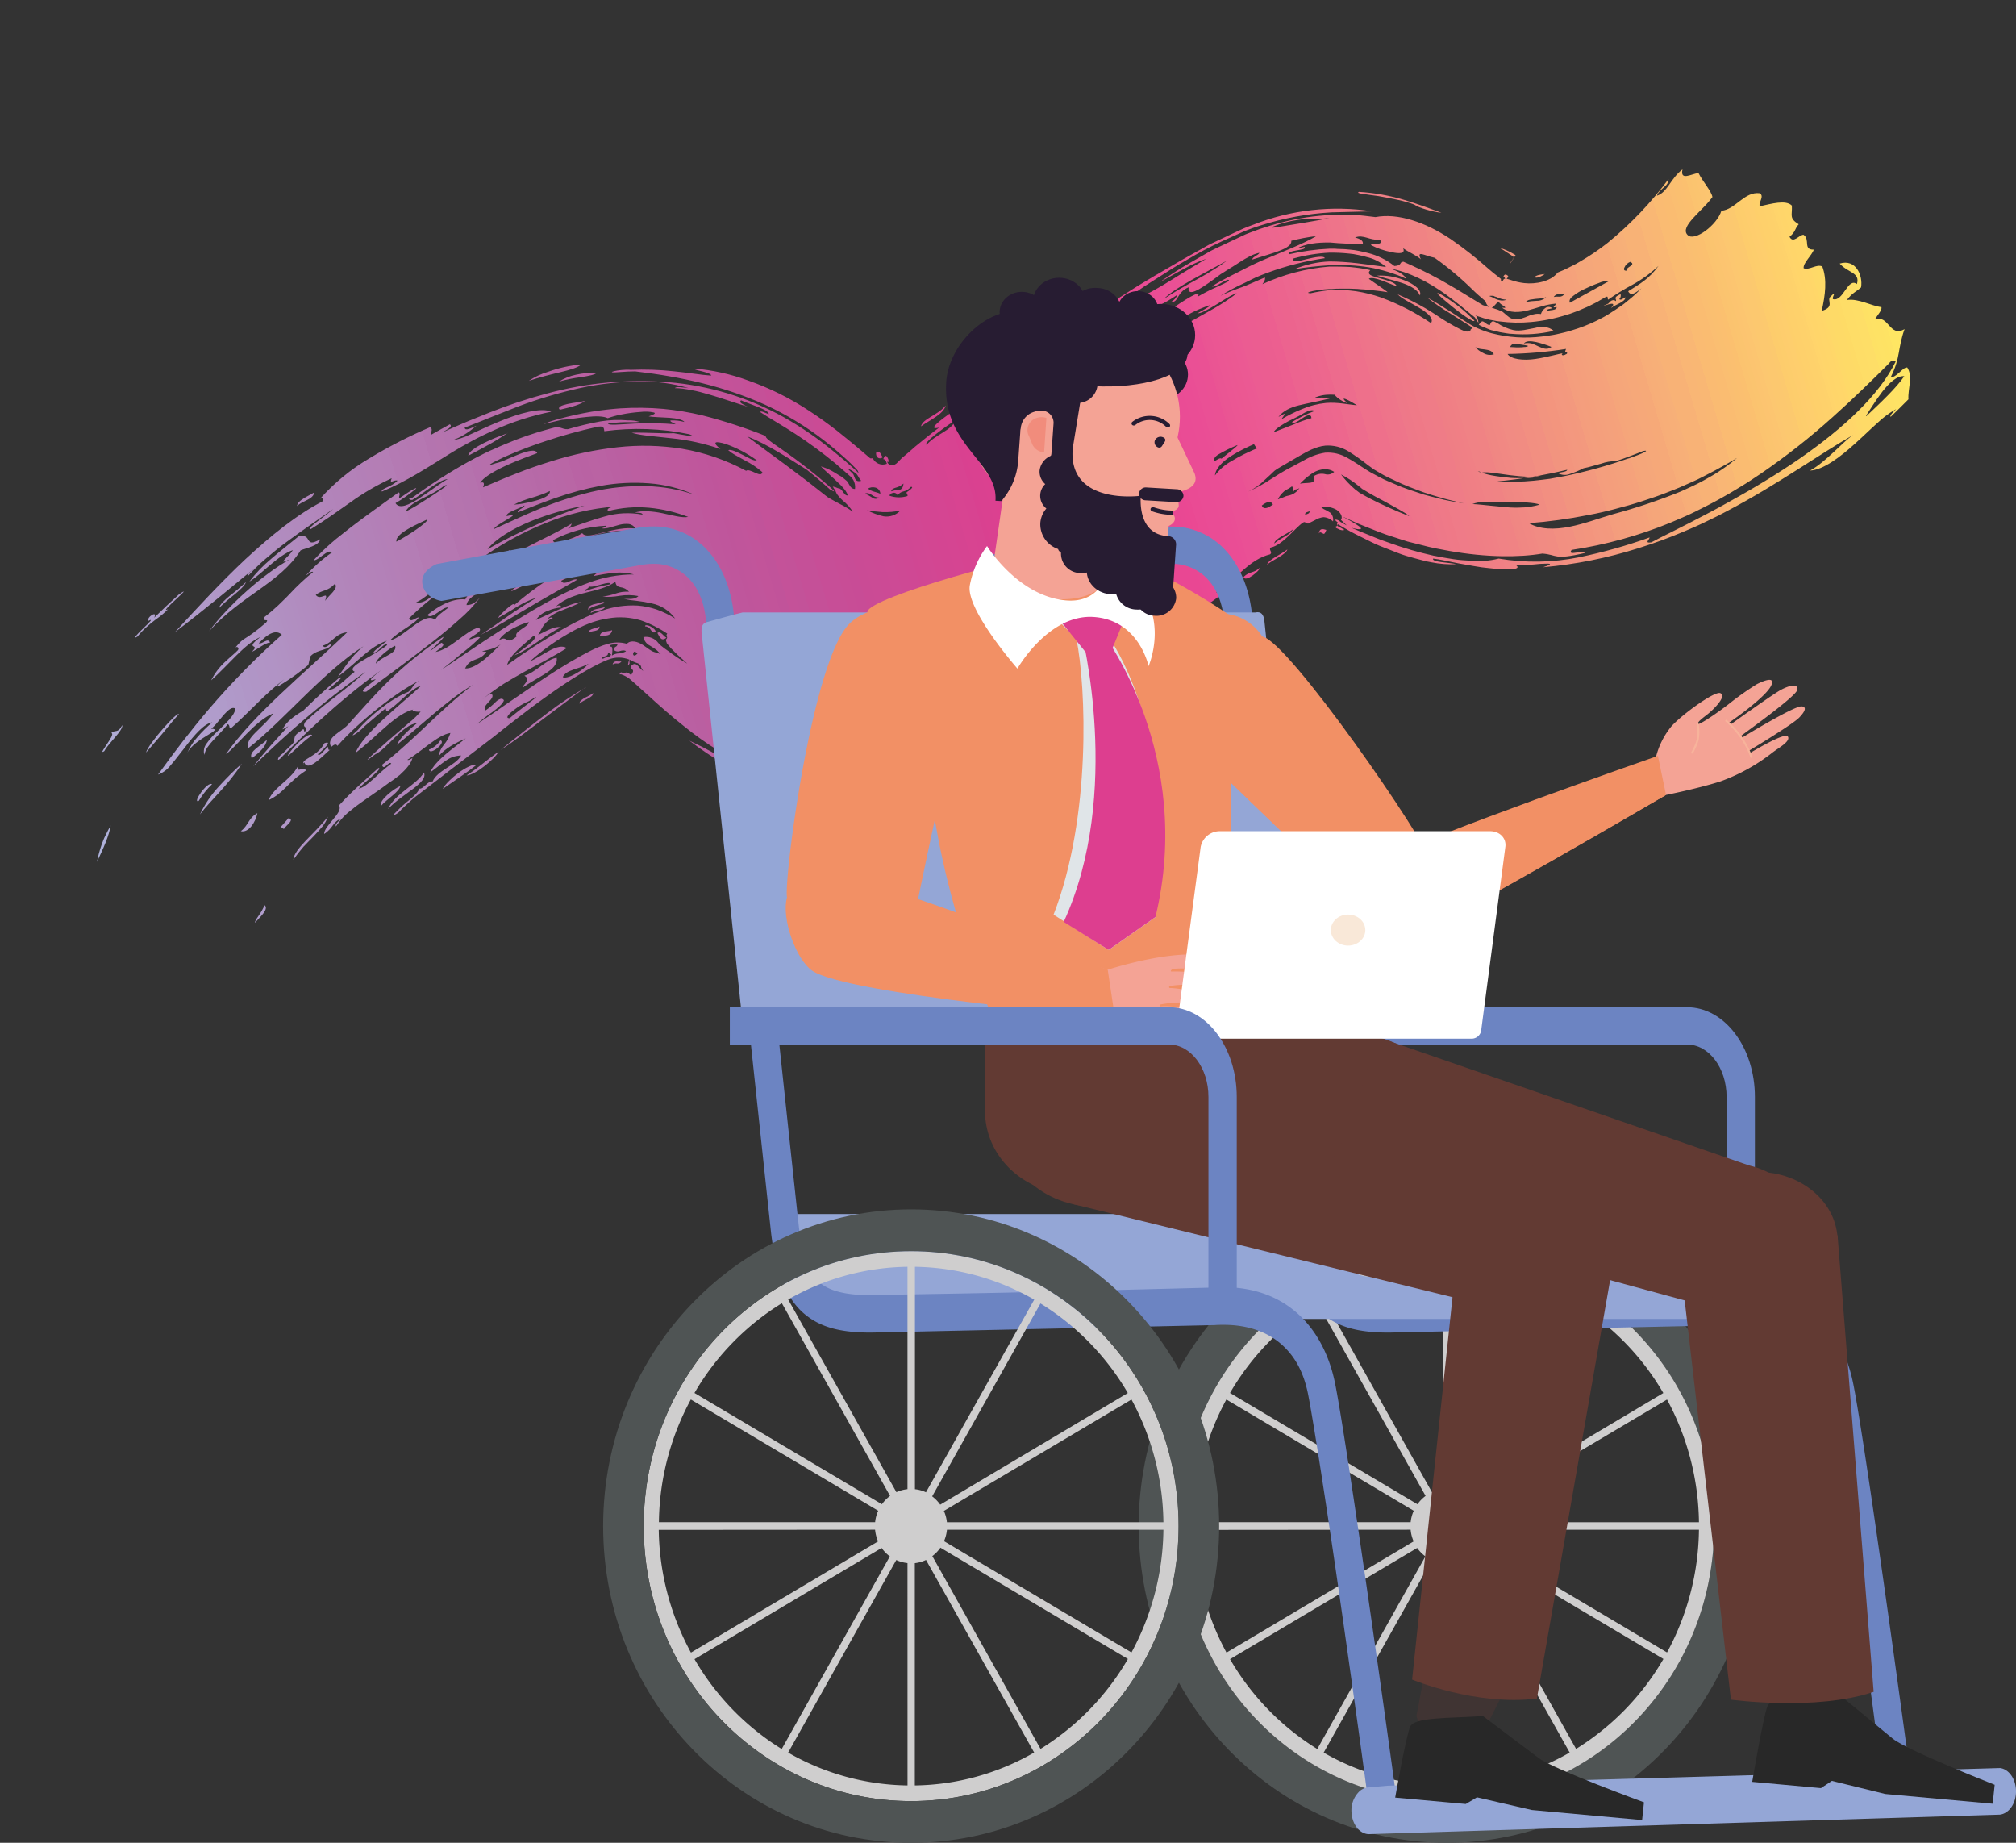 <svg xmlns="http://www.w3.org/2000/svg" xmlns:xlink="http://www.w3.org/1999/xlink" viewBox="0 0 517.08 472.56"><rect x="0" y="0" width="517.08" height="472.56" fill="#333333" stroke="none"/><defs><style>.cls-1,.cls-14{fill:none;}.cls-2{isolation:isolate;}.cls-3{clip-path:url(#clip-path);}.cls-4{clip-path:url(#clip-path-2);}.cls-5{fill:url(#Dégradé_sans_nom_2);}.cls-6{fill:#4f5454;}.cls-7{fill:#cfcece;}.cls-8{fill:#6c84c2;}.cls-9{fill:#94a6d6;}.cls-10{fill:#f4a395;}.cls-11{fill:#f29065;}.cls-12{fill:#a69bb4;}.cls-13{fill:#dabcaf;}.cls-14{stroke:#f7b39b;stroke-linecap:round;stroke-miterlimit:10;stroke-width:0.5px;}.cls-15{fill:#282828;}.cls-16{fill:#623a33;}.cls-17{fill:#403433;}.cls-18{fill:#fff;}.cls-19{fill:#f9e8d8;}.cls-20{fill:#e0e5e8;mix-blend-mode:multiply;}.cls-21{fill:#dd3e8f;}.cls-22{fill:#271c32;}.cls-23{fill:url(#radial-gradient);}.cls-24{fill:#f18c7c;}</style><clipPath id="clip-path" transform="translate(-0.04 -0.15)"><rect class="cls-1" x="8.66" y="65.65" width="483.35" height="131.01" transform="translate(-26.87 76.12) rotate(-16.42)"/></clipPath><clipPath id="clip-path-2" transform="translate(-0.04 -0.15)"><path class="cls-1" d="M43.15,156.38c-3,1.53,7.44-7,2.8-3.82l-3.18,2.93-3.19,3.07c1.05-2-2-.2-1.49.81,1.52-.79.07.55-1.4,2s-2.9,2.9-1.38,2A19.24,19.24,0,0,1,37.56,161c.81-.74,1.66-1.42,2.43-2A22.1,22.1,0,0,0,43.15,156.38Zm193.1-46.89c.54-2.07,4.2-2.74,6.36-5.36C242,106.38,238.83,107.68,236.25,109.49ZM388.33,65.85c0,.1-.14.33-.29.66s-.14.3-.2.41a2.6,2.6,0,0,1-.21.4c-.12.21-.24.43-.37.64l0,0c.53-.82-1.19,1.8,1.19-1.81h0l-.16-.11-.3-.22c-.42-.28-.82-.53-1.21-.8l-1.13-.74c-.34-.22-.68-.41-1-.59a15.55,15.55,0,0,1,3.74,1.66l.25.15.13.08,0,0c-.68,1.05,1.55-2.33-1.54,2.35l0,0,.05-.08.08-.16A11.3,11.3,0,0,0,388.33,65.85ZM76.25,129.91c0-1.47,3.18-2.67,4.37-3.49C80.46,128.26,77.54,128.55,76.25,129.91Zm150.19-12.49c-1,.74-1.9-.18-1.66-1.3.59-.16.84-.05,1.05.23S226.2,117.09,226.44,117.42ZM265,88.48c-3.64,1.48,0-1,2.71-2.61S272.31,83.54,265,88.48ZM149.11,93.62c-.79.79-2.91,1.4-5.45,2s-5.53,1.36-8,2.2a18,18,0,0,1,4.91-2.31A33.29,33.29,0,0,1,149.11,93.62Zm4,2.1c-.42.54-2.12.84-4.08,1.15A38.08,38.08,0,0,0,143.41,98a13.26,13.26,0,0,1,4.33-1.75A22.47,22.47,0,0,1,153.07,95.72ZM386.89,71a1.4,1.4,0,0,1-.51.69.21.21,0,0,1-.31-.12,1.42,1.42,0,0,0-.19-.39c-.09-.07-.1-.21-.27-.1a1.56,1.56,0,0,1,.33-.44.28.28,0,0,1,.15-.08.61.61,0,0,1,.18,0c.12,0,.19.08.32.16A.55.55,0,0,1,386.89,71Zm9.41-.62c-1.46,1.06-2.45,1.09-2.53.85S394.34,70.61,396.3,70.42ZM76.7,137.64c3.64-.68,1.21,3.25,5.45.81-.3,1.7-3.66,2.24-5,2.83-5.3,8.4-15.17,11.5-23.49,20.73a53.68,53.68,0,0,1,4.23-5c1.63-1.75,3.44-3.53,5.3-5.18.93-.84,1.89-1.66,2.85-2.45s1.92-1.51,2.87-2.22a51,51,0,0,1,5.49-3.59c-3.83,1.68-.26-.52.74-2.35-4,1.46-7.92,6.14-11.14,8.07a35.57,35.57,0,0,1,5.55-5.8C71.83,141.53,74.35,139.53,76.7,137.64ZM56.19,156.08c.29-1,1.53-2.11,2.94-3.29a51,51,0,0,0,4-3.38c-.31.93-1.53,2-2.93,3.18A45.28,45.28,0,0,0,56.19,156.08Zm-27.57,32c1-.9,1.63.26,2.79-2,.17,1.49-3.4,4.44-4.62,6.68-1,.67-.24-.41.61-1.69S29.26,188.37,28.62,188.12Zm121.51-85.19c-.95.94-3.34,1.61-6.5,2.33-.69-.64.37-1.1,1.88-1.45S149,103.25,150.13,102.93Zm-19.89,8.27a51.36,51.36,0,0,1-4.8,3l-2.55,1.39L120.16,117c.06-1,1.92-2.2,4-3.25.54-.27,1.08-.51,1.63-.76s1.15-.51,1.76-.74C128.77,111.81,129.73,111.44,130.24,111.2ZM398.55,85a34.63,34.63,0,0,1-10.77.76c-.86,0-1.62-.23-2.41-.32s-1.48-.36-2.24-.49-1.39-.42-2-.69a15,15,0,0,1-1.81-.82c.67-1,.94-1,1.35-.73a6.85,6.85,0,0,1,.64.47,1.36,1.36,0,0,0,.88.31c.17-.6.42-.88.71-.94s.64.19,1.16.43a12.11,12.11,0,0,0,4.07,1.8c1.9.42,3.92-.26,5.62-.53a6.29,6.29,0,0,1,2.49-.21A3.76,3.76,0,0,1,398.55,85Zm-20.3-2.53a.77.77,0,0,1-.3,0c-.13,0-.12,0-.61-.26a22.64,22.64,0,0,1-2.42-1.58c-1.63-1.2-3.31-2.56-4.52-3.61s-1.95-1.76-1.57-1.72,1.84.84,4.91,3.1A30.37,30.37,0,0,1,377,81.2c.21.2.43.39.61.57s.45.4.42.43A.57.57,0,0,0,378.25,82.44Zm-14-6.52c-.59-1.47-2.36-2.47-4.46-3.19s-4.52-1.23-6.58-1.93a16.14,16.14,0,0,1,7,1.19C362.8,73,364.82,74.59,364.22,75.92ZM37.49,193.13c.6-2.25,8.07-10.63,8.43-9.85-1.18,1.29-2,2.28-2.66,3.1l-1.66,2c-.49.6-1,1.17-1.63,1.89S38.58,191.91,37.49,193.13Zm-9.07,18.72c-.35,2.47-1.85,5.84-3.51,9.31a31.77,31.77,0,0,1,1.18-4.38c.29-.77.58-1.59,1-2.41S27.91,212.72,28.42,211.85ZM62.06,196c-3.55,5.58-8,9.37-10.74,13a28.83,28.83,0,0,1,4.94-7.27C58.36,199.43,60.48,197.33,62.06,196Zm6.42-6.07c-.21,1.69-2,3.3-3.87,4.66C63.64,192.88,67.09,191.32,68.48,189.88Zm4-2.7c1-2.08,3.14-3.48,4.92-4.61,0,.62-1,1.69-2,2.64A11.24,11.24,0,0,1,72.53,187.18Zm49.41-39.93a32.61,32.61,0,0,1,9-6.12C129,143.84,124.68,146.77,121.94,147.25Zm3.88-.39c-1.17,1.49-4.09,4.4-6.38,4.87A17.22,17.22,0,0,1,125.82,146.86Zm4.73-1.34c.95-.57,1.9-1.13,2.86-1.66.22.37-.52.69-.9,1,1.61.13,1.34-.28.71,1.12C132.4,145.66,131.06,146.51,130.55,145.52ZM80.1,188.73c-1.86,1.19-3.2,2.58-6,5.14C72.73,194.58,79,187.26,80.1,188.73Zm86.85-48a58.57,58.57,0,0,0-12.83,1,47.88,47.88,0,0,0-6.54,1.78c-1.1.37-2.2.81-3.31,1.29-.55.25-1.11.48-1.66.76s-1.2.61-1.81.9c1-.62,2-1.25,2.94-1.79.5-.28,1-.55,1.54-.81s1.07-.53,1.64-.77a37.5,37.5,0,0,1,7.13-2.36,30.85,30.85,0,0,1,7.11-.75A23.24,23.24,0,0,1,167,140.77ZM61.81,213.29c1.94-1.45,2-3.46,4.25-4.62C65.61,210.89,63.88,213.77,61.81,213.29Zm7.12-7.95c1.25-3.29,5.67-5.17,7.48-8.63-.29,1.83,1.3-.13,2.15,1C73.47,201.07,73,203.4,68.93,205.34Zm74.88-59.25c-.46,1.28-4.34,2.21-6.16,3.57-.24-.39,1-1.23,2.43-2,.73-.38,1.51-.73,2.21-1S143.49,146.19,143.81,146.09ZM72.06,212.2l2-2.26c1.64.44-.64,1.82-1.21,2.79Zm78.86-55.57c-.14-.84.49-1.25,1.32-1.49a24.39,24.39,0,0,0,2.47-.65c.9.26,0,.44-1.13.78S151,156.1,150.92,156.63Zm-66.79,53a8.73,8.73,0,0,1-1.44,2.52c-.65.8-1.4,1.58-2.18,2.42s-1.72,1.71-2.62,2.7a39.35,39.35,0,0,0-2.62,3.36C75.5,217.79,80.41,214.27,84.13,209.61Zm67.39-52.25c.33-1.25,2.58-1.07,3.71-1.6C154.72,156.9,152.6,156.62,151.52,157.36Zm16.68,4.82c-.6.33-.87,0-1.23-.5a1.71,1.71,0,0,0-1.48-.93c-.08-.43.64-.36,1.36,0S168.26,161.76,168.2,162.18Zm2.75,1.5c-.81.66-1.28.39-1.63-.07s-.57-1.1-.69-1.15C169.55,161.79,170.19,163.39,171,163.68ZM151,162.38c.07-1.13,2-1,2.8-1.58,0,.73-.53,1-1.19,1.13A5.44,5.44,0,0,0,151,162.38Zm-40.93,30A6.09,6.09,0,0,0,113,190C114.65,190.43,110.36,194,110.07,192.42Zm24.53-19c2.51-.57,5.88-4.37,8.22-4.54.27,1.59-1,2.82-2.83,4s-4.15,2.37-5.8,3.59C133.67,176.17,136.44,174.49,134.6,173.46Zm19.33-10.33c.32-1.22,2.15-.86,3.12-1.31a1.52,1.52,0,0,1-1.33,1.34A3.64,3.64,0,0,1,153.93,163.13Zm-51.18,38.58c-.22,1.55-3.52,3.47-4.94,5.13C97,205.53,101.29,202.22,102.75,201.71Zm6-3.44c1.28,2.7-5.59,5.49-9.19,9.43C101.25,203.7,106.93,201.38,108.76,198.27Zm48.44-27.74a.94.94,0,0,1,1-.7,4.33,4.33,0,0,0,1.24,0,1.12,1.12,0,0,1-1.09.54A1.66,1.66,0,0,0,157.2,170.53Zm-43.54,31.88c1.3-2.28,6.55-6.4,8.71-6.1-1.42,1.12-2.64,2-4,2.94S115.52,201.15,113.66,202.41Zm6.1-3.37c1.18-.74,2.36-1.63,3.66-2.64s2.74-2.15,4.54-3.46C127,194.8,121.88,198.9,119.76,199Zm30.49-22.6c-2.37,1.83-6.18,4.59-10.22,7.67l-6.11,4.62c-2.15,1.59-4.06,2.93-5.46,3.8,2-1.63,4.23-3.38,6.46-5.15,2-1.58,3.93-3.1,5.8-4.5A95.73,95.73,0,0,1,150.25,176.44ZM319,148.1c1.61-1.55,2.58-.87,4.22-2.39C323.32,146.36,319.43,149.66,319,148.1Zm6-3.06c.24-1.39,3.7-2.71,5.24-4C329.9,142.4,326.46,143.7,324.94,145Zm15.23-9c-.31.8-.47,1.05-.68,1s-.39-.21-.63-.31a.41.41,0,0,0-.61.21c.14-1.08.72-1.17,1.26-1.07ZM186,196.21a87.93,87.93,0,0,1-9.15-6.13c.81.38,3.24,1.53,5.4,2.71S186.33,195.2,186,196.21Zm-37.34-15.63c-.05-1.18,2.61-1.88,3.52-2.71C152.28,179,149.73,179.57,148.69,180.58Zm221-125.89c-1.76-.12-5.81-1.23-6.89-2.09a30.68,30.68,0,0,0-4-1.16c-1.64-.37-3.48-.71-5.15-1-3.36-.5-6.06-.69-5-1.1a52.39,52.39,0,0,1,11.7,2.1C363.72,52.47,366.68,53.56,369.73,54.69ZM98,126.2c-.45-.74,2.51-1.15,4-2.8-1-.33-2.21,1.14-1.49-.61A62.85,62.85,0,0,0,89.87,129c-1.66,1.14-3.34,2.33-5.09,3.56-1.58,1.09-3.26,2.19-5,3.26-.82.09.22-.84,1.65-1.94s3.15-2.35,4.06-3.19c-1.79,1.26-3.74,2.61-5.74,4s-4,2.84-6,4.29-3.87,3-5.6,4.48a48,48,0,0,0-4.47,4.36c-.25-.6,1.13-1.45,1.91-2.2-6.06,5-12.69,10.57-20.7,16.65C50.3,156.39,56.54,149.6,63,143.54c3.26-3,6.56-5.89,9.85-8.4,1.64-1.24,3.3-2.44,4.92-3.49a56.51,56.51,0,0,1,4.92-2.89c.69-.68,0-1.15-.59-.67a53,53,0,0,1,12.67-10.4,124.77,124.77,0,0,1,15.61-8c.83.6.07,1.31.15,2,1.61-.91,3.21-1.82,4.89-2.73.88.62-.8,1.37-2,2.12,1.86-.84,3.74-1.68,5.68-2.5,1-.42,1.94-.83,3-1.23s2.17-.9,3.42-1.38A129.15,129.15,0,0,1,140.56,101a91.19,91.19,0,0,1,31-2.84A73,73,0,0,1,200.83,107a87.62,87.62,0,0,1,12.69,8.64l3,2.47,1.39,1.22,1,.87.88.81c.06,0,.12.12.18.18l.34.38c-.08-.23-.15-.46-.24-.66a.87.87,0,0,0-.11-.17l-.55-.58c-.39-.38-.76-.76-1.13-1.14l-.74-.71-.91-.83c-.59-.52-1.16-1-1.75-1.53-1.16-1-2.36-2-3.55-2.91a77.68,77.68,0,0,0-15.05-9.1c-10.49-4.7-21.37-7.17-33.32-8.55-1.22,0-2.44.07-3.66.16-5.33.45-.21-.82,2.46-.56a73.47,73.47,0,0,1,11.06.37c1.82.2,3.58.39,5.19.62s3.12.39,4.44.49c0-.42-1-.72-2-1s-2.24-.45-2.53-.83a52.9,52.9,0,0,1,14,3.08,70.92,70.92,0,0,1,15.72,7.82c2.47,1.61,4.83,3.32,7,5,1.09.86,2.13,1.71,3.15,2.55s2,1.63,3,2.5l1.81,1.54c.14.11.27.23.39.34s.32.27.29.22l.12,0a.68.68,0,0,0,.48-.06,2.84,2.84,0,0,0,3.64,1.45c-.28-1-.56-1.13-.93-1.2.25-.65.5-.87.7-.82s.42.4.63,1c.05,1.12-.23.27-.32.53a1.31,1.31,0,0,0,1.31.89,2.32,2.32,0,0,0,1.34-.74c.4-.37.76-.82,1.17-1.19l.16-.15.06,0,.06-.07.18-.15c1-.83,1.93-1.67,2.91-2.52,2-1.63,4-3.29,6.12-4.86-2.74.65-.68-1.15,2.39-3.36,1.55-1.09,3.37-2.28,5-3.3s3-1.88,3.69-2.38c8.45-6,17.24-14.19,22.3-15.43,3.56-2.62,7.33-5.27,11.27-7.84,2-1.3,4-2.55,6-3.83l1.66-1,2.55-1.53c1.7-1,3.42-2,5.13-3s3.44-2,5.13-2.92l2.57-1.44c.85-.47,1.69-1,2.57-1.36l5.17-2.44c.85-.4,1.7-.81,2.56-1.19s1.71-.69,2.57-1a58.74,58.74,0,0,1,30.52-3.44l-10.44.26a73.6,73.6,0,0,0-18.08,3.33,46.28,46.28,0,0,0-4.83,1.76l-4.86,2.19a92.14,92.14,0,0,0-9.48,5c-2.61,1.46-5.39,3.29-8.27,5.12-.7.46-1.43.93-2.15,1.38-.43.26-.62.41-.85.57l-.64.44-2.52,1.77a3.92,3.92,0,0,0,2.71,0,11.67,11.67,0,0,0,1.66-.64l.53-.26.72-.38,1.46-.82c2-1.13,4.11-2.47,6.24-3.79l6.23-3.76a36,36,0,0,0-5.7,2.58c-2.11,1.1-4.29,2.41-6.29,3.43,1.47-1,3-2,4.55-3s3.22-1.93,4.89-2.9l2.53-1.45a25.86,25.86,0,0,1,2.6-1.38l5.43-2.56c.92-.41,1.84-.92,2.78-1.26s1.9-.73,2.84-1.06c1.92-.66,3.87-1.25,5.87-1.76a63.29,63.29,0,0,1,12.52-1.88l1.4,0a11.12,11.12,0,0,0,1.41,0c.95,0,1.9,0,2.86,0s1.92.11,2.86.21,1.91.21,2.86.34c5.61-1.08,12.68,1.2,19.29,5.64a97.15,97.15,0,0,1,9.67,7.6c.74.67,1.63,1.35,2.45,2l.62.5.15.12V72c0,.26.12.33.21.46s.48-.72.55-.74c.57-.25.93,0,1.82.25a15.91,15.91,0,0,0,3.42.78c2.86.32,6.79-.37,8.57-2.72.42-.19.86-.37,1.32-.55s.89-.42,1.36-.64.9-.47,1.36-.69l.7-.36.83-.48a59.19,59.19,0,0,0,7.28-4.92A91.17,91.17,0,0,0,428,46.07c0,2-2.15,2.22-3,4.27,2.71-.82,3.52-4.47,6.58-6.76-.68,3.06,2.32,1.11,4.1.94,1.16,2.31,3.27,4.54,3.58,6.15A22.33,22.33,0,0,1,437,53.28c-.87.9-1.81,1.82-2.6,2.7-1.58,1.73-2.62,3.32-1.52,4.42,1.72,1.83,7.55-2.51,8.68-6.21,3.59-.28,5.89-5,9.83-4.49,1.28.8-.38,2.33,0,3.35,2.91-.64,6.71-1.74,8.24-.18.15,2.52-.8,3.21,1.76,4.79-1.08,1.15-.72,1.92-2.36,3.2.93,1.87,2.41-.47,3.59-.51,1.8,1.24-.22,3.88,2.64,3.81-.49,1.5-2.81,3.45-2.6,4.78,1.49.58,3.32-1.17,4.78-.45,1.28,3.43.75,7.36-.15,11.38,3.46-1,1.25-2.68,2.19-3.59,2-2,.34.09.7.57,2.62.79,3.8-5.67,6.13-3.85.92-3-2.27-2.85-4.41-5.26,4.11-1.28,6,3,5.48,6.11-1.2,1.08-2.29,1.42-3.63,3.22,3.07-.42,6.21,1.53,8.87,1.84.14.85-1,2-1.67,3.11,3.62-1.17,3.71,4.77,7.59,2.53-1.8,5-1,7.24-3.48,12.18.55.3,1.32-.33,2.07-1s1.49-1.41,2.1-1.34c1.52,2.29.12,5.44.3,8.16-1.5,1.51-3,3-4.56,4.5-.3-.45.8-1.3,1.41-2a23.86,23.86,0,0,0-4.82,3.58c-1.77,1.57-3.62,3.4-5.62,5.19-3.92,3.56-8.29,6.85-11.63,7,4.14-2.28,8.28-7.28,11-9.1-4.16,2.37-8.85,5.43-14.23,8.84s-11.38,7.14-18.12,10.67c-.86.44-1.65.89-2.56,1.33l-2.78,1.35c-1.86.92-3.74,1.73-5.67,2.54s-3.85,1.58-5.8,2.29-3.93,1.37-5.92,2a113,113,0,0,1-24.43,4.87c2.73-.89,2-1,.08-.9-1,0-2.16.2-3.42.26s-2.54.12-3.52.14c1.48,1.16-2.11,1.3-7,.73l-1.85-.21-2-.32-3.89-.68c-2.54-.48-4.91-1.06-6.58-1.24-.46.93,4.23,1,5.94,1.43a25.35,25.35,0,0,1-6.37-.48c-1.29-.21-2.71-.6-4.17-1s-3-.8-4.5-1.41-3.09-1.19-4.61-1.81-3-1.41-4.45-2.12-2.85-1.41-4.14-2.18l-1.87-1.09-.22-.12v0a1.8,1.8,0,0,0-.21.37h0a1,1,0,0,0,.2.13l.55.29,1.05.6c-.17.21-.56.15-1.09,0a8.61,8.61,0,0,1-.9-.42l-.15-.07s0,0,0,0,.08-.08,0-.13a.09.09,0,0,0-.14,0c.22-.38.29-.25.39-.3.34-.59-.17-.3.21-1-.75-.49-.71-.72-.39-.68a2.08,2.08,0,0,1,.66.23c.09.06.3.15.3.2l0,.07c.62.34,1.22.69,1.77,1l-.75-.73-.4-.37-.2-.19c-.06-.05-.18-.15-.14-.14.06-.16.13-.32.18-.46a1.52,1.52,0,0,0-.17-.87,3,3,0,0,0-1.12-1.24,5.77,5.77,0,0,0-3.34-.76c-.27,0-.51,0-.75,0a7.18,7.18,0,0,0,.74.54,11.86,11.86,0,0,1,1.72.95,2.41,2.41,0,0,1,.69,2.23,3.74,3.74,0,0,0-2.45-1.09,5.51,5.51,0,0,0-2.22.79l-1.75.87s-.27-.12-.51-.24l-.35-.15c-.07,0-.07,0-.17,0a2,2,0,0,0-.35.19c-2.16,1.55-5.11,5.68-8.17,6.33-.67.57.63,1.2-.2,1.75-5.31,1.38-7.75,5.56-13.8,9.74,1.77.54,4.91-3.74,6.49-2.49-5,1.69-8.67,7.34-13,6.89.2,3.41-5.57,5.18-8.89,8.91a73.69,73.69,0,0,1-6.42,5.38c-.74.59-1.49,1.21-2.26,1.85l-4.88,4.21c-1.62,1.42-3.29,2.78-4.91,4.14s-3.26,2.65-4.85,3.84C263,192.77,250.84,199.45,237,202.33c-.85.22-1.74.31-2.6.49s-1.75.32-2.64.4c-1.76.17-3.56.37-5.34.48-.9.06-1.8.12-2.71.15l-2.7,0c-1.82-.06-3.63-.1-5.43-.31A69.19,69.19,0,0,1,194.5,198a83.11,83.11,0,0,1-19.2-11.76c-3-2.38-6-5-8.87-7.63l-3.86-3.48-.9-.78-.1-.09s0,0,0,0v0s0,0,0,0a7.71,7.71,0,0,0-2.21-1.19.4.4,0,0,1-.21,0c-.06,0-.14,0-.2,0,.17-.53.42-.56.62-.45s.37.31.6.19c.55-.52,1.23.06,1.73.45.66-.88.57-1.18.37-1.39s-.51-.27-.4-.89c.6-.7,1.09-.65,1.52-.33a3.53,3.53,0,0,1,.58.58,2.08,2.08,0,0,0,.27.32l0,0,.11.1.66.58c-.13-.25-.3-.52-.42-.74l-.1-.15,0-.05,0-.09a1,1,0,0,0-.18-.43,1.64,1.64,0,0,0-.75-.56,8.45,8.45,0,0,1-2.05-.92,4,4,0,0,0,0,1c-.67,1.25-.31-.38-.08-1a7.22,7.22,0,0,0-5.35,0,10.52,10.52,0,0,0-1.23.5c-.09,0-1.61.77-2.69,1.33-2.38,1.28-4.95,2.83-7.66,4.65s-5.51,3.82-8.42,6l-2.2,1.68-2.34,1.81c-1.7,1.31-3.4,2.62-5.1,4-6.5,5-13.11,10-20,15.34-1.22,1-2.37,2.12-3.49,3.16-.69,1.08-3.08,2.19-1.18.48a31.54,31.54,0,0,1,3.32-3c1.21-1,2.26-2,2.49-2.88.91.35,2.49-2.31,3.39-1.75,1.15-2.89,6-4.16,7.34-6.72a6.87,6.87,0,0,0-3.93,1.34c-1.17.78-2.4,1.84-4,3,1.32-3.12,6.11-6.3,9.12-8.73-2.59,1.17-5.29,2.53-7,4.61a6.55,6.55,0,0,1,1.41-3,8.68,8.68,0,0,0,1.66-3c-3.3.48-7.54,4.9-11,6.84,0,.34,1.22-.28,1.27-.49-.31,1.43-1.59,2.9-3.25,4.41A36.18,36.18,0,0,1,99.65,201c-1,.76-2.08,1.53-3.18,2.28s-2.19,1.52-3.25,2.27-2.11,1.5-3,2.26a15.9,15.9,0,0,0-4,4.26c-.38-.52.66-1.3,1.22-1.95-2,.7-2,2.48-4.27,3.89,0-1.08,1.22-2.42,2.3-3.73s2.14-2.58,1.52-3.6c3.65-3.93,5.64-5.52,10.11-9.59,1.36,0-3.8,3.79-5.08,5.29,2.14-.34,4.85-3.84,8.37-6.4-.59-.92-1.93,2.06-2.36.3,8.92-7,14.21-13.48,23.24-20.48-6.3,3.68-13.35,10.51-19.47,15.38.85-1.78,2.84-3.69,5.24-5.61-3.79.39-7.72,6.62-10.82,8.06-4.82,3.72.67-1.16,3.5-3.65,1.65-1.47,3.54-3,5.17-4.43a23.16,23.16,0,0,0,3.43-3.37c.35,1-3.92.24-1.94-.17-4.72,1-8.93,6.37-15.11,11.18.76-2.23,3.77-5.52,7.23-8.72,1.73-1.61,3.57-3.18,5.23-4.64s3.21-2.75,4.28-3.8c-2.26.5-5.39,4.2-7.93,6-1.28,1.09-.84.26-1.14-.24-1.85,1.55-3.63,3.1-5.47,4.66-1.23,1.49-4.79,3.66-1.77,1,3-3.46,8.34-8,13.11-9.91,1.22-1,1-1.8,2.78-2.84-5.62,2.76-15.2,10.16-21,16.72-.39-.69-1-.24-1.59.26-1.46-2.38,2.5-3.75,4.31-5.72,6.75-7.46,12.47-14.47,24.38-22.48,1,0-7.52,6.89-.44,1.5,1.44.6-.63,1.53-1.49,2.36,4-.76,7.73-5.46,11-6.25,1.52.89-1.6,2-2.47,3,.89.09,2.09-.87,2.9-.5a40.44,40.44,0,0,1-4,3.55c-1.8,1.51-4.13,3.38-6,4.81,5.41-3.63,9.85-6.68,14.24-9.51s8.43-5.38,12.47-7.6c1-.57,2-1.1,3-1.61.49-.25,1-.54,1.5-.77l1.41-.68c1.63-.77,3.32-1.51,5.08-2.14a32.84,32.84,0,0,1,11.74-2.18,13.25,13.25,0,0,0-5-.42c-1.82.15-3.68.51-5.4.82a5.39,5.39,0,0,1,2.45-1.39,17.67,17.67,0,0,0,3-1.11,19.78,19.78,0,0,0-6.77.72,31.41,31.41,0,0,0-6.92,3,.8.8,0,0,0,.8.53,3,3,0,0,0,1.11-.29c.79-.35,1.67-.78,2.21-.53-.69.42-1.44.81-2.21,1.28s-1.79,1-2.73,1.53c-2.05,1.14-4.29,2.43-6.55,3.77-4.55,2.67-9.3,5.55-13.21,7.53,4.77-3.1,8.32-6,14.33-9.52-4,1.27-6.1,3.2-9.79,5.15-.53.33.57-.93,1.76-2s2.43-2,2.11-1.12a84.73,84.73,0,0,1,9.06-6.81c.81-.53,1.7-1,2.47-1.45a23.26,23.26,0,0,1,2.2-1.07,13.08,13.08,0,0,1,4-1.11c-.06,0-.13.25-.16.5s-.08.51-.09.52c2.06-.93,4.29-2.93,6.78-3.59a26.47,26.47,0,0,1,10.75-.72A24.82,24.82,0,0,1,177,145.5c.39-1.32-1.54-2.25-3.58-2.87s-4.11-1-4.11-2.31a6.69,6.69,0,0,0,1.47.6c.32.11.68.21,1.08.31l1.2.37a40.66,40.66,0,0,1,5.12,1.86,19.15,19.15,0,0,0-8.3-4.27,73.78,73.78,0,0,0-9.42-1.52c-.09,0,1.34-.87,1.83-.5-1.76-1.35-6-1-10.49.43-2.23.7-4.53,1.61-6.73,2.51s-4.26,1.78-6.41,2.45c1-1.41-.67-1.53,2.89-2.81a23,23,0,0,0-4.08,1.21,31.45,31.45,0,0,0-3.08,1.5c-2,1.11-4,2.4-7.82,4.37,2.24-2.72,5.59-4.79,9.17-6.66s7.32-3.53,10.94-5.76a2,2,0,0,1-1,1.29c3.57-1.19,6.46-2.31,9.45-3.11a21,21,0,0,1,9.71-.47c0-.54-1.19-.47-2-.52,1.77-.59,4.57-.37,7.15.17s5,1.25,6.57.94a37.88,37.88,0,0,0-10-2.35,30.82,30.82,0,0,0-10.61.86c-.37-.91,1-1,2.08-1.18a58.18,58.18,0,0,0-18.21,4.31,78.37,78.37,0,0,0-17.59,9.9c.53.37,1.67-.63,2.58-1.13-2.91,2.46-6.94,5.2-10.7,8a69.55,69.55,0,0,0-9.15,7.6c.44,1.19,1.68-.23,2.5-.26-.78,1.62-5,3.37-7.38,5.91,3.55-.72,9-7.75,11.59-5.23.27-1,2-2.12,3.41-3.2-1.49-.39-4.23,3.28-5.43,1.92,2.44-2,6.16-4.35,9.73-4,1.61-3.32,7.24-5.38,10.11-6.26-1,1.62-3.27,2.69-5.44,3.82s-4.14,2.29-4.35,3.89c1.56,0,2.35-.74,3.48-1.94a36.69,36.69,0,0,1-5.42,5.71c-2.32,2.07-5,4.31-8,6.6-5.79,4.54-11.94,8.9-15.77,11.84-2.57.32,1.21-2,2.45-3.21-2.76.95-.45-.85,1.45-2.37-4.54,3.28-8.32,6.32-12.29,9.79s-8.12,7.35-13.22,12.46c-1.52,1.81-1.27.1.12-.77.76-.78,1.54-1.55,2.35-2.31,1.39-1.24-.22-1.93,2.18-3.37,1.23-1.17.84-.31,1.15.17,1.2-1.83-.88-.79.13-2.59,5.12-4.91,10-7.86,15.45-12.88-5.69,4-10.59,7.88-15.21,11.81s-9,7.95-13.54,12.4c2.37-3,6.17-7.33,10.22-11.61A138.59,138.59,0,0,1,87,174c2-.83-1.94,2.2-2.76,3,1.79.35,4.43-2.85,6.79-4.59-2.67-1.17,5-4.06,8.33-6.86-.56-.79-2,1.36-2.92,1.8-2.08.79,2-2.15,2.84-2.89-4.38,1.46-7.34,5.29-12.6,9.25,1.52-1.9,3-4.82,6.56-7.82-4.55,2.85-9.7,7.49-14.76,12.4S68.43,188.33,63.74,192c-1.05-2.63,3.85-5.14,6.4-8.92-4.6,1.81-9.73,8.8-12.14,10.46,3.55-5.12,8.48-10.18,13.9-15.33s11.4-10.34,17.19-15.92c-3.07.28-3.67,2.66-6.22,3.41.41.91,1.35,0,2.21-.67-.08,2-3.55,1.42-5.37,3.36-.18.18-.5,2.21-.62,2.31a57.2,57.2,0,0,1-6.15,4.5c-2,1.31-2.94,1.68,0-.87A75.33,75.33,0,0,0,66,180.5c-1,1-2,1.95-3.07,3s-2.17,2.1-3.47,3.23c-.88.61-.25-.57-1-.88-.85,1.13-2.22,2.52-3.49,3.87a19.55,19.55,0,0,0-1.67,2,5.72,5.72,0,0,0-.87,2,3.36,3.36,0,0,1,.63-2.94,18.51,18.51,0,0,1,2.71-3.05c2.09-2.07,4.44-4,4.63-5.85-.75-.6-1.81.31-2.93,1.54-.54.64-1.13,1.32-1.68,2a9.25,9.25,0,0,1-1.59,1.6c3.55.13-4.19,2.37-6.14,6.21a14.65,14.65,0,0,1,2.64-4.09,33.65,33.65,0,0,1,3.78-3.75c-2.05.28-4.65,3.28-7.06,6.48l-1.83,2.33c-.58.76-1.16,1.49-1.74,2.13a7.11,7.11,0,0,1-3.27,2.45c4.41-6.12,8.37-11.3,13.18-16.95a193.89,193.89,0,0,1,18.57-18.9c-1.39-1.35-3.4-.52-5.91,2.16.83.42,2.33-1.6,2.89-.16-1.38.07-3.18,1.74-4.73,2.39,2.6-2.34-2.27-.3,2.26-3.83-4.07,1.78-8.15,7.13-12.64,11.12a16.49,16.49,0,0,1,3.6-4.77c1.4-1.32,2.72-2.35,3.23-2.94s-.22-1.17-.67-.63c2.7-3.3,1.79-1.22,7.93-6.47,1-1.24-1.15.07-.4-1.43a45.81,45.81,0,0,0,3.52-3c1-1,2-1.91,2.88-2.86a57.37,57.37,0,0,1,6.07-5.68c-.44-.31-1.25.54-1.94,1a38.13,38.13,0,0,1,6.74-6c-1-1.11-3.38,2.13-4.7,2A58.68,58.68,0,0,1,85,139.41c.79-.69,1.61-1.37,2.44-2l1.26-1c.46-.36.93-.71,1.39-1.09,3.77-2.9,7.9-5.79,12.21-8.92.62.44-.14,1,.19,1.52,3.43-2.41,4.67-2.9,4.21-2.42a36.64,36.64,0,0,1-5.22,3.67c1,1.62,3.46.46,6.14-1.28s5.68-4.08,7.26-4.88c-2.27.15-6.33,3.76-9.08,5.33-1.09.14-.94-.74-.27-.36a137,137,0,0,1,14.86-9.54c1.32-.73,2.73-1.45,4.17-2.16.7-.35,1.48-.7,2.22-1l1.25-.57,1.38-.59a86.16,86.16,0,0,1,11.91-4.09c2.56-.84,2.71.29,4.37.18a80.62,80.62,0,0,1,8.36-2,28,28,0,0,1,7.06-.26,9.48,9.48,0,0,1,3,.39,20.35,20.35,0,0,1-2.18.07,34.21,34.21,0,0,0-5.93.36c0,.53,3.07.21,6.83,0a81,81,0,0,1,10.55.19c-1.15-.56-1.64-.84-1.29-1a11.8,11.8,0,0,1,3.51.4c-.41-.58-2-.94-3.86-1.07s-3.93-.15-5.33-.36c1.55-.52,1.85-.83,1.35-1a10.11,10.11,0,0,0-3.37-.15,37.85,37.85,0,0,0-5,.67,23.34,23.34,0,0,0-3.48.94c-1.05-.54-3.12-.57-5.36-.32-1.13.1-2.27.26-3.38.42s-2.14.26-3,.31c-3.43.76-4.68,1.14-4.52,1a33.19,33.19,0,0,1,4-1.28c1.11-.31,2.41-.64,3.77-.94s2.82-.58,4.23-.83c2.85-.48,5.6-.75,7.47-.88a72,72,0,0,1,11.12.14,73.14,73.14,0,0,1,10,1.67,132.46,132.46,0,0,1,16.25,5.29c-.33.39,1.24,1.46,3.47,3s5.15,3.62,7.73,5.7c1.29,1,2.5,2,3.58,2.94l1.3,1.12c.3.26.56.51.78.71.85.82.91,1-.48.18l-1.12-1-1.6-1.39c-1.05-.9-2.1-1.77-3.18-2.62-4.43-2.75-9.93-6.49-15.29-8.55,3,2.29,6.31,4.67,9.79,7.25,1.74,1.29,3.51,2.65,5.32,4,1.65,1.29,3.32,2.59,5,3.92a6.62,6.62,0,0,0,1.28.85l.9.5,1.74.94a23.14,23.14,0,0,1,3.06,1.84,11.75,11.75,0,0,0-2.62-2.9,9.36,9.36,0,0,1-1.29-1.41,3.12,3.12,0,0,1-.43-.77l-.08-.2,0-.09-.15-.21a8.52,8.52,0,0,1-.57-.86,4.18,4.18,0,0,1,1.23.38l.15.06h.21a.68.68,0,0,1,.22.09,1.89,1.89,0,0,1,.69.66c.4.54.76,1.19,1.4,1.09a5.82,5.82,0,0,0-1.32-2.06,6.1,6.1,0,0,0-.41-.46c-.45-.42-.91-.86-1.35-1.29l-1.87-1.75c-.7-.64-1.39-1.27-2-1.88a14.06,14.06,0,0,1,2.81,1.15c.46.25.93.53,1.36.81s.65.39,1,.59.58.42.84.64l.62.52a2.16,2.16,0,0,1,.36.47c.41.69.77,1.63,1.77,1.6a3.74,3.74,0,0,0-.42-2.29,4.38,4.38,0,0,0-.64-.81l-1.46-1.29c-.77-.66-1.55-1.3-2.31-2a114.59,114.59,0,0,0-10.52-7.76c-3.43-2.24-6.6-4-9-5.59.23-.39,1.41.26,2.24.58.09-1.2-5-2.57-7.11-3.57-.34.27-.23.57.15.82a8.65,8.65,0,0,0,1.6.83c-1.57-.49-3.23-1-4.86-1.55s-3.3-1.07-4.93-1.55-3.22-.92-4.75-1.18c-.75-.14-1.49-.27-2.18-.36a17.88,17.88,0,0,0-2-.14c.28-.49,2.17-.16,3.51,0A41.32,41.32,0,0,0,164.15,98a72.37,72.37,0,0,0-15.3,1.66A116.57,116.57,0,0,0,133,104.36c-2.58,1-5.11,2-7.6,3l-3.28,1.32-2.89,1.12c.09,1,1.61.14,3-.49a21.61,21.61,0,0,1-3.35,2.46,13.21,13.21,0,0,1-3.07,1.34,16.18,16.18,0,0,0,4.87-1.57l3.11-1.42c.59-.28,1.21-.56,1.83-.83l2.07-.88c5.52-2.35,11.24-3.85,13.74-2.68a68.13,68.13,0,0,0-14.81,4.79c-1.19.52-2.1,1-3,1.41s-1.77.91-2.65,1.37c-1.72.93-3.38,1.85-4.93,2.81C109.72,120,104.3,123.62,98,126.2ZM486.26,92.88c-.49-.29-1-.54-1.72.47-4.25,4.23-9,8.9-14.43,13.75a176.85,176.85,0,0,1-18.44,14.51c-1.74,1.17-3.46,2.32-5.32,3.43-.91.56-1.81,1.11-2.74,1.65l-2.83,1.6c-1.8,1-4,2.09-6,3.1s-4.17,1.87-6.25,2.78a109.92,109.92,0,0,1-25.38,7c-1.44,1.85,3.67-.3,3.4.78-8.11,1.92-7,.43-10.93.16-5.87,1-14.33,1-23.76-.66-2.36-.42-4.75-.86-7.2-1.53L361,139l-3.67-1.18c-2.46-.75-4.88-1.75-7.27-2.71l-1.79-.73-1.76-.8-1.74-.8c-.2-.1-.17-.07-.19-.07l-.1,0,.07,0h0l.2.11c.56.29,1.08.57,1.57.85,1,.56,1.77,1.07,2.27,1.42,1,.7.71,1.12-1.93.41,1.54.68,3.18,1.33,4.87,2,.85.34,1.7.73,2.58,1.05l2.66.94a90.48,90.48,0,0,0,10.87,3.14q2.67.54,5.15.91c1.65.25,3.2.33,4.65.41a21,21,0,0,0,7-.56,56.84,56.84,0,0,0,20.55-.32,131.53,131.53,0,0,0,18.15-5.1c0,.55-1.47,1.54.44,1.26,1.59-.84,3.22-1.68,4.85-2.48l5-2.53c3.33-1.71,6.86-3.56,9.94-5.29,6.38-3.52,12.64-7.3,18.32-11.22C473.05,109.81,482.08,101.4,486.26,92.88ZM237.72,114.2c2.36-2.73,6.37-3.61,7.41-6.3-.87.51-3,2-4.84,3.42S237.1,114.08,237.72,114.2Zm95.33-57.68a25.08,25.08,0,0,0-6.56,1.77c-.56.33.25.28,1.77,0l6.11-1c2.35-.44,4.8-.77,6.72-1.28C338.87,56.48,336,56,333.05,56.52ZM217.42,120.3l.82.8.39.38c.1.11.31.3.27.29a1.62,1.62,0,0,1,.17.41,6,6,0,0,0,.3.76c.22.44.61.76,1.55.51a8,8,0,0,1-.91-1.38,2.23,2.23,0,0,0-.57-.64c-.07-.05-.08,0-.22-.13l-.65-.46A9.38,9.38,0,0,0,217.42,120.3Zm5.24,5.15c1.22.91,2,.75,3.18,1.33a1.66,1.66,0,0,0-1.36-1.62A2.38,2.38,0,0,0,222.66,125.45Zm6,.69a6.19,6.19,0,0,1,2-.35c.51-.1,1-.42,1.12-1.65a4.54,4.54,0,0,1-1.77,1C229.27,125.35,228.7,125.57,228.63,126.14Zm4.1,1.23c.29-.32-.36-.67-.17-1,.41-.24,2.17-1.48,1.05-1.36a3.15,3.15,0,0,1-1.81,1.14,2.57,2.57,0,0,0-1.58,1,1,1,0,0,0-1.22-.6c-.43.09-.84.4-.84.72A7.27,7.27,0,0,0,232.73,127.37ZM276.3,94.2c-.45-.59,1.5-1.37,1.24-2-1.19.59,0-.56.06-1.13-5.57,4.08-12.82,7.18-16.65,11.1,1.84-1.9,3.54-1.49,2.94,0,3.92-2.19,2.84-3.85,6.51-6,.64.32,1.19.07.86,1.05C275.11,95.58,275.28,93.15,276.3,94.2Zm-50.78,33.55a3.33,3.33,0,0,1-1.87-.68c-.59-.35-1.12-.63-1.72-.35a15.36,15.36,0,0,1,1.77,1A1.43,1.43,0,0,0,225.52,127.75Zm76.48-52a31.9,31.9,0,0,1-4.75,2.75l-.49.23-.38.16-.7.31a16.35,16.35,0,0,0-1.46.78,3.45,3.45,0,0,1-.46,1.9c-.36-1.64-2.49.66-2.74,1.23,0-1.66-3.24-.92-3.28.53,1.16-.55.22.54.8,1.08,1.88-1.58,1.54.11,1.41.68A8.63,8.63,0,0,0,294,83.81c.79-.48,1.62-1,2.46-1.62l1.22-.88.68-.49.93-.63c2.46-1.65,4.7-3.17,6.21-4s2.28-1,1.8,0a51.47,51.47,0,0,1,5.43-2.72c.93-.46,1.73-.8,2.17-1.06s.52-.46,0-.53c-.37.16-.77.36-1.19.57s-.79.47-1.18.67c-.74.4-1.38.66-1.64.46,2.61-1.66,5.24-2.88,7.74-4.17a77.2,77.2,0,0,1,7.18-3.33c4.53-1.93,8.55-3.43,11.84-5.39a51.68,51.68,0,0,0-6.41,1.2c.17,1.32-1.93,2.22-4.23,3s-4.89,1.52-5.75,1.81c-.14-.6,1.66-1.15,1.8-1.73a10.51,10.51,0,0,0-2.3.81c-.87.46-1.86,1-2.89,1.69s-2.1,1.34-3.18,2c-.54.34-1.06.7-1.58,1l-1.51,1.12c-3.91,2.88-7.06,4.85-6.69,2.23-3.16,1.3-2.57,4-4.45,3.72A3.37,3.37,0,0,0,302,75.79Zm30.57-11.85c.69-.17,1.38-.31,2.07-.45.4.54-.82.69-2,.91s-2.42.47-2,1a58,58,0,0,1,10.45-1.44l1.32,0a11.62,11.62,0,0,0,1.3.08c.87,0,1.72.08,2.55.16a20.25,20.25,0,0,1,2.41.35c.79.13,1.53.35,2.26.52a17.64,17.64,0,0,1,6.75,3.34c2.12-.1,1.17-1.09,2.34-1.1,2.92,1.28,6.06,2.77,9.32,4.56,1.62.91,3.3,1.87,5,2.89s3.33,2.08,5.23,3.2l.69.42.16.09h0l.07,0,.27.1a2.07,2.07,0,0,0,.58.17c.41.08.74.27,1.19.34s.77.28,1.23.38.79.34,1.27.47a2.68,2.68,0,0,1,.83.57c.27.24.54.46.81.69a3.81,3.81,0,0,0,1,.66,4.43,4.43,0,0,0,1.4.25,4.1,4.1,0,0,0,1.48-.32A10.64,10.64,0,0,0,392,81.2a5.66,5.66,0,0,1,1.5-.46,4.15,4.15,0,0,1,1.77-.06,2.86,2.86,0,0,1,1.07-1.5,1.41,1.41,0,0,1,1.81,0c-.55.26-1.43.13-1.43.77.72-.38,2.67-.09,2.57-1.08-1.6.35-.15-.26-.24-.86-2.65.22-4.72,1.12-7,1.7s-4.75.81-6.77-.66c1.18.16.94-.07.42-.46a4,4,0,0,1-1.37-1.15,7.27,7.27,0,0,0-.51.56c-.15.17-.31.36-.49.53a2,2,0,0,1-1.08.66,3,3,0,0,1-.6-.64,2,2,0,0,1-.42-.63l-.14-.36,0-.07s0,0-.11-.15l-.66-.57c-.45-.38-.87-.76-1.29-1.12s-.78-.74-1.17-1.1a80.58,80.58,0,0,0-9.87-8.3c-2.51-.5-4.77-2.06-3.5.4-1.08-1-3.38-1.94-4.56-2.85.63,1.46-1,1.44-3,1a19.41,19.41,0,0,1-5.29-1.82c.55-.67,3.29.32,2.37-1.36-2.71.26-4.25-1.45-6.41-.56,1.33.33,2.12.83,2,1.6a71.28,71.28,0,0,1-8.37-.32C338,62.28,334.73,62.65,332.57,63.94Zm-18.09,3.23c-5,2.81-13.09,6.75-15.89,9.65,2.41-1.62,5.62-3.44,8.61-5.07,1.5-.83,2.92-1.64,4.15-2.44A31.77,31.77,0,0,0,314.48,67.17Zm-59.26,43c1.39-1.32,3-2.67,3.41-3.87-1.42,1.34-6.65,3.42-4.89,3.33C254.45,109.09,254.84,109.61,255.22,110.12ZM386.47,77a5.82,5.82,0,0,1-2.48-.64,2.49,2.49,0,0,0-.53-.16A1.28,1.28,0,0,0,383,76a2,2,0,0,0-.49,0,1,1,0,0,0-.48.07,3.79,3.79,0,0,1,.42.18,1.81,1.81,0,0,1,.48.2,7.59,7.59,0,0,0,1,.49,5.55,5.55,0,0,0,1.22.28A3,3,0,0,0,386.47,77Zm10.2-.67a6.89,6.89,0,0,1-1.42.33c-.5.1-1,.07-1.52.15a5.42,5.42,0,0,0-.72.11,2.67,2.67,0,0,0-.63.1,2,2,0,0,0-1,.57,20.5,20.5,0,0,1,2.83-.3A3.31,3.31,0,0,0,396.67,76.28Zm4.71-.91a6.36,6.36,0,0,1-1.44.11,1.78,1.78,0,0,0-1.4.77,5.59,5.59,0,0,1,1.51-.07A1.45,1.45,0,0,0,401.38,75.37Zm1.3,2.37,10.05-5.55a5.19,5.19,0,0,0-2.63.49c-.58.22-1.21.42-1.84.71s-1.24.55-1.78.81A14.35,14.35,0,0,0,403.59,76C402.84,76.52,402.43,77.15,402.68,77.74ZM222.44,131a17.85,17.85,0,0,0,4.21,1.55,4.87,4.87,0,0,0,4.34-1.48,18.61,18.61,0,0,1-4.6.4A38,38,0,0,1,222.44,131Zm195-61.45c-.88-.82,2.55-1.39.73-2.25a2.64,2.64,0,0,0-1.49,1.46C416.43,69.27,416.6,69.69,417.39,69.53ZM356.5,69c2.3.7,3.7,1.65,4.25,2.63a40.18,40.18,0,0,0-9.62-2.93,45.58,45.58,0,0,0-5-.52c-1.69-.08-3.41,0-5.16,0a89.77,89.77,0,0,0-8.93,1A25.68,25.68,0,0,1,341,67.2c4.77,0,9,.68,14.58,1.43a11.45,11.45,0,0,0-5.11-2.6,18.68,18.68,0,0,0-2.05-.49,16.12,16.12,0,0,0-2.29-.36,43.7,43.7,0,0,0-5.08-.24,42.1,42.1,0,0,0-9.28,1.5c-.38,1.19,1.43.64,3.49.14s4.35-.92,4.59-.22A72.54,72.54,0,0,0,325.4,70c-1.11.4-2.21.84-3.27,1.29L319,72.83A49.41,49.41,0,0,0,313.09,76a57.56,57.56,0,0,1,5.45-2.2c1.82-.67,3.67-1.55,5.92-2.5.17.59-.23,1.16-.63,1.72A50.56,50.56,0,0,1,341,68.51c1.78,0,3.57,0,5.33.11.88.06,1.75.21,2.62.31s1.72.29,2.56.49c-1.13,1.13.52,1.57,2.44,2.09s4.14,1.16,4.3,2c-1.06-.28-2.56-1-4-1.51s-2.7-.76-3.12-.35c1.49,1.09,3.24,2.18,4.84,3.43-1.78-.29-3.67-.49-6-.71-.58,0-1.18-.08-1.8-.13l-2-.07-2.19,0c-.76,0-1.56,0-2.4.1-.18,0-.45,0-.77,0a31.57,31.57,0,0,0-4.05.51c-1.17.27-1.73.53-.55.57a38.48,38.48,0,0,1,4.58-.76,33.31,33.31,0,0,1,7.06.24,36.75,36.75,0,0,1,6.38,1.59A60.46,60.46,0,0,1,367.08,83c.78-1.18-.81-2.55-2.89-3.83s-4.58-2.39-5.67-3.54a63.12,63.12,0,0,1,10.94,6,53.79,53.79,0,0,0,4.74,2.76c2.12,1.11,2.2.76,3.09.65-.31-.25.07-.51.46-.8-.25-.14-.43-.34-.64-.47-.49-.33-1-.62-1.44-.92-1.34-.83-2.42-1.54-3.52-2.23A59.37,59.37,0,0,1,366,76.38c2.15,1.2,4.3,2.52,6.46,3.93,1.11.71,2.11,1.43,3.29,2.16l.87.56.43.28.16.08.51.31a24.44,24.44,0,0,0,4.83,1.89,34.8,34.8,0,0,0,13.12.84c.61-.05,1.21-.14,1.82-.25s1.21-.17,1.83-.32c1.22-.29,2.43-.53,3.62-.92a41.65,41.65,0,0,0,6.78-2.63c1.05-.55,2-1,3.1-1.72.53-.32,1-.63,1.54-1s1-.69,1.47-1c1-.66,1.88-1.47,2.77-2.19s1.7-1.57,2.47-2.33c-1.32,1-2.72,2.24-3.42.77,3.16-2,5.22-3.06,7.79-6.51a33.53,33.53,0,0,1-6.8,4.9A61.12,61.12,0,0,0,412.49,77c-.22-.54.16-1.14-.89-.53l-1.26.73-.62.37-.57.29c-.78.36-1.51.81-2.31,1.12s-1.55.71-2.38,1-1.58.62-2.39.84a43.1,43.1,0,0,1-9.34,1.91,35.75,35.75,0,0,1-8-.15c-.29,0-.59-.08-.89-.11L383,82.3l-.83-.14c-.24-.08-.5-.15-.76-.22s-.52-.1-.77-.18l-.71-.24a6.18,6.18,0,0,1-.73-.23l-.33-.13-.17-.07s0,0-.1,0l-.34-.21.21.16.15.11.08.09.13.2a2.43,2.43,0,0,1,.19.47,2.72,2.72,0,0,1,.22,1c-.17-.27-.4-.48-.56-.78s-.18-.29-.26-.43l-.06-.1a.56.56,0,0,0-.19-.18c-.24-.2-.5-.42-.77-.62-1-.81-2-1.67-3.09-2.52s-2.15-1.7-3.29-2.52C366.51,72.48,361.39,69.85,356.5,69ZM271.15,104c.72-.47,1.6-1.28,2-.94,5.05-3.7,8.46-6.28,3.21-2.91-.84.57-2.35,2.21-3.21,1.8,1.41-.88,2.12-1.69,1.78-2.42C272.41,101.16,272.26,102.55,271.15,104ZM296.39,88.2a28.34,28.34,0,0,1,3.74-2.58c.41-.24.83-.48,1.25-.74l1.7-1L306.51,82c2.26-1.31,4.5-2.47,6.38-3.64.93-.56,1.77-1.13,2.52-1.65a13.29,13.29,0,0,0,1.84-1.41,17.85,17.85,0,0,0-2.65,1.34l-2.86,1.77c-1.88,1.15-3.6,2.08-4.6,2.1,3.37-1.86,3.94-2.31,2.89-2-.51.16-1.42.53-2.57,1s-2.5,1.23-3.93,2c-.71.4-1.44.78-2.18,1.18l-1.09.63-.82.5A19.12,19.12,0,0,0,297,85.59C295.65,86.73,295.15,87.72,296.39,88.2ZM114,124.69c-3.59,2.91-8.17,3.69-9.91,6.57,1-.26,4.12-2.27,6.78-4S115.66,124.07,114,124.69Zm58.87-13.45c.64.15,2.38.43,3.58.63s1.89.25.41-.36a64.37,64.37,0,0,0-21.82-.78c-.13-.69.07-1.57-2.1-1.06a130,130,0,0,0-12.9,3.58c-.81.26-2.51.83-4.47,1.56s-4.2,1.64-6.08,2.48c-.92.43-1.65.8-2.25,1.09a11.57,11.57,0,0,0-1.31.72c-.5.35-.27.36,1.26-.16a11.94,11.94,0,0,0,2.68-.93c1.11-.46,2.31-1,3.43-1.43,2.24-.85,4.2-1.31,4.52-.22-1.25.49-4.92,1.74-8.28,3.32-3.07,1.43-5.72,3.09-6.32,4.3,1.2-.51,1,.57.69,1.15,1.42-.62,2.81-1.22,4.21-1.8s2.71-1.12,4.3-1.74c3.08-1.23,6.08-2.25,9-3.15a88.75,88.75,0,0,1,17-3.6,61.74,61.74,0,0,1,16.57.39,53.79,53.79,0,0,1,16.43,5.66c.4-.4,1.39.08,2.29.48s1.71.71,1.87-.14a20.91,20.91,0,0,0-4.47-3c-.86-.47-1.71-.93-2.45-1.36a11.31,11.31,0,0,1-1.85-1.28c.68-.3,2.25.46,3.75,1.23s2.93,1.64,3.58,1.36a31.54,31.54,0,0,0-8-4.19c-2.49-.75-3.72-.67-1.31,1.32a55,55,0,0,0-12.66-2.78c-4.07-.49-7.67-.65-10.13-1.41C166.05,111,170,111.38,172.87,111.24Zm-89.46,43c1-1.5,3.54-3.16,2.54-4.39-2,2.1-3.14,1.44-4.92,2.84C82.24,154.46,84.49,151.2,83.41,154.25Zm307.45-66a4.31,4.31,0,0,1,2.06,0,16.2,16.2,0,0,1,1.75.76c1.11.48,2.17,1,3.31.11a28,28,0,0,0-3.9-1.24C392.62,87.55,391.31,87.53,390.86,88.29Zm-289.14,50.8c2.86-1.47,8.2-5,7.92-5.7C107.72,134.3,101.23,136.91,101.72,139.09Zm287-50.75a1.24,1.24,0,0,0-1.34.85c.76,0,1.4.11,2,.09s1.05,0,1.43-.08c.74,0,1.11-.16,1.15-.27S390.69,88.53,388.69,88.34Zm-10.5.56a8.29,8.29,0,0,0,1,1.06,6.46,6.46,0,0,0,1.34.81,3.19,3.19,0,0,0,2.63.28c-.48-1-1.38-1.08-2.29-1.24-.46-.07-1-.08-1.43-.19A2.76,2.76,0,0,1,378.19,88.9Zm23.31,2.21c.3-.11.58-.22.4-.56-.64.07-.43-.4-.21-.87a109.52,109.52,0,0,1-15,1.29c.82,1.35,4,1.74,7.16,1.27s6.25-1.42,7-1.43C400.38,91,400.62,91.49,401.5,91.11Zm-260.43,35a31.7,31.7,0,0,1-4.83,1.78c-.71.23-1.45.43-2.16.71a18.47,18.47,0,0,0-2.24,1,17,17,0,0,0,2.35-.28c.95-.18,2.14-.43,3.18-.72C139.43,128,141.2,127.2,141.07,126.07Zm-14.27,9.72,5.14-2.34c1.83-.83,3.72-1.69,5.93-2.6a89.71,89.71,0,0,1,13.78-4.54A55.55,55.55,0,0,1,166,124.82,41.6,41.6,0,0,1,178.15,127a35.26,35.26,0,0,0-11.64-2.91,48.79,48.79,0,0,0-12.43.65,78.16,78.16,0,0,0-11.52,3.09c-1.8.62-3.51,1.28-5.14,1.91s-3.11,1.24-4.54,1.79c-.34-.66,1.77-1.11,1.66-1.77-1.35.9-4.76,1.71-4.55,2.74,2.53-.62,1.65-.06.2.81S126.71,135.35,126.8,135.79Zm23.3-6a72.24,72.24,0,0,0-13.87,4c-4.87,2-9.24,4.67-11.17,7.21,4.34-2.46,8.56-4.5,12.71-6.36S146.11,131.15,150.1,129.76Zm-36.25,20.47c-2.87.9-5.27,3.79-7.12,4.31C109.11,155.3,111.49,152.23,113.85,150.23ZM96.47,170.32c1.82-2.09,5.47-2.48,4.93-4.58C100,166.3,96.27,169.26,96.47,170.32Zm45.38-31.64c.43,1.14,1.32.42.69,1.64a16.34,16.34,0,0,1,3.83-2,13.81,13.81,0,0,0,3-1.45c.77,1.11,2.86.47,5.5-.2s5.86-1.41,8.21-.92a2.43,2.43,0,0,0-1.72-1.22,6.88,6.88,0,0,0-2.35.17c-1.66.41-3.33,1.14-4.67.94.47-.21,1.22-.24,1.22-.68A32.4,32.4,0,0,0,141.85,138.68Zm200.47-37.3a13.74,13.74,0,0,0-2.06,0,9.7,9.7,0,0,0-2.42.51c-.44.14-.55.24-.44.26s1.42-.11,2.84,0c.3,0,.64.08,1,.15-.33.08-.65.18-1,.24-2.44.6-4.79,1-7,1.54s-4.12,1.42-5.3,3c2.43-1.44,1.61-.69.75.61a38.3,38.3,0,0,1,5.21-2.6,21.53,21.53,0,0,1,6.26-1.61c3-.24,5.7.43,7.93.59-1.78-1.12-5.07-2.9-2.43-.52A7.62,7.62,0,0,1,342.32,101.38Zm-29,16.4c3.07-2.47,4.34-3.46,4.09-3.49a37.19,37.19,0,0,0-4.87,2.4c-1,.61-1.2,1.2-1.14,1.81C312.11,118.13,313,117.41,313.35,117.78Zm-1.69,4.34a13.05,13.05,0,0,1,4.29-3.73c1-.61,2.06-1.19,3.19-1.76l1.72-.81.87-.39c.29-.12.47-.17.7-.26l-.73-1.12c-.5.18-1.6.73-2.66,1.24a33.3,33.3,0,0,0-3.31,1.86C313.6,118.55,311.8,120.23,311.66,122.12Zm25.56-16.58c-.5-.41-1.51-.1-2.54.44a30.86,30.86,0,0,1-2.93,1.59c-.22.05-4.51,2.18-5,3.43,1.89-.74,3.56-1.39,5.1-2a33.07,33.07,0,0,1,4.59-1.62c-.05-1.22-1.16-.76-2.29,0s-2.24,1.59-2.7,1A33.57,33.57,0,0,1,337.22,105.54ZM395.35,122a7,7,0,0,1-3.14.43c-1.48-.07-3.25-.22-5-.44s-3.43-.51-4.76-.64-2.3-.17-2.61.21c0-.27-.05-.53-.78-.53a22.72,22.72,0,0,0,3.47,1c1.5.29,3.27.51,5,.67a43.18,43.18,0,0,0,4.86,0A7.71,7.71,0,0,0,395.35,122Zm22.39-4.27c.57-.22,2.21-.77,3.33-1.27s1.75-.9.41-.66c-1.15.51-2.34.91-3.5,1.37l-1.77.66-1.79.58a10.68,10.68,0,0,0-3.69.63c-1.48.38-3.1.93-4.51,1.18a23.35,23.35,0,0,1-3.46,1.45,3.61,3.61,0,0,1-3.19-.22c1-.23,2.39-.3,2.45-.84a132.24,132.24,0,0,1-18,3,61.52,61.52,0,0,0,9.48-.2c1.41-.16,2.76-.3,4.06-.48l3.81-.7A125.26,125.26,0,0,0,417.74,117.69ZM156.53,150c.24-.58-.91-.37-2.21,0s-2.73.82-3.3.5c.17.71-1.07.62-1,1.28A34.4,34.4,0,0,1,156.53,150ZM124.8,167.3c-1.85,2.67-4.06,1.28-5.47,4.26,3,.25,7.65-4.68,9.71-6.83C127.06,167.34,121.42,167,124.8,167.3Zm7.74-3.93c-.83-1.32,3.1-2.43,3.13-3.69-2,.46-6.46,2.4-7.69,4.7C130.44,162.79,129.5,165.88,132.54,163.37ZM149,154.53c-.3.17-.6.38-.91.52s-.65.3-1.06.47c-.9.36-1.8.71-2.65,1.06a12,12,0,0,0-4.24,2.49c.61-.28,1.33-.85,1.68-.45-2.57,1.22-2.75,2.86-3.76,4.36,2.08-1,4.32-2.39,5.87-1.95-3.84,1.74-8.34,5.82-12,7.19,2.09-1.55,6.68-4.52,4.93-5-2.56,2.33-6.1,4.88-6.74,7.45a157.69,157.69,0,0,1,14.59-9.37l1.61-.89,1.56-.81c.48-.25,1-.47,1.44-.71a10.42,10.42,0,0,0,1-.49,41.66,41.66,0,0,1,4.17-1.67,23.61,23.61,0,0,1,9.13-1.29,20.42,20.42,0,0,1,4.83,1,24.55,24.55,0,0,1,4.76,2.32,9.88,9.88,0,0,0-6.07-3.89,32.37,32.37,0,0,0-3.73-.64,24.12,24.12,0,0,1-3.35-.51c1.46,0,2.84.2,3.73-.72a13.8,13.8,0,0,0-4.81-.07,16.64,16.64,0,0,1-4.39.23,18.94,18.94,0,0,0,3.37-.81,8.43,8.43,0,0,1,3.41-.47,3.48,3.48,0,0,0-2.23-1.15c-.63-.15-1.09-.32-1.27-1.38-2.24,1.57-4.84,2.07-7.52,2.76a29.23,29.23,0,0,0-3.88,1.2,18.43,18.43,0,0,0-2.08,1.05,10.69,10.69,0,0,0-1.76,1.3c.62-.26,1.22-.49,1.42.26a10.29,10.29,0,0,0-3.47.86,6.14,6.14,0,0,0-3.09,2.36c1.71-.74,3.69-1.73,5.77-2.64,1-.46,2.11-.9,3.17-1.28a11.09,11.09,0,0,1,1.4-.43C148.15,154.7,148.56,154.6,149,154.53ZM299.8,139.3a16.06,16.06,0,0,0-5.54,3.88,14.76,14.76,0,0,1-4.81,3.56C293.7,146.1,299.2,139.53,299.8,139.3Zm27.81-18.9a6.12,6.12,0,0,0-1.23,1,3.54,3.54,0,0,1-.34.34l-.53.48-1.08,1a15,15,0,0,1-4.25,3,39.87,39.87,0,0,0,5.89-3.24l2.09-1.31c.58-.36,1.12-.68,1.56-.92q2.25-1.19,4.71-2.52a15.66,15.66,0,0,1,5.5-2,9.88,9.88,0,0,1,5.63,1.3c1.69.91,3.22,2,4.79,3,.39.25.82.51,1.17.71l.6.33,1.87,1c1.23.67,2.53,1.16,3.78,1.71a38.64,38.64,0,0,0,3.75,1.46l3.7,1.23c1.22.35,2.42.64,3.59.94,2.36.64,4.63.95,6.78,1.35-2.21-.54-4.48-1-6.84-1.74-1.17-.37-2.37-.69-3.57-1.12s-2.42-.91-3.64-1.38-2.43-1-3.66-1.6-2.47-1.12-3.66-1.84l-1.7-1-.51-.35-1.16-.85a52.64,52.64,0,0,0-4.92-3.47,10,10,0,0,0-5.94-1.49c-2.55.26-4.75,1.55-6.76,2.7S329.32,119.38,327.61,120.4Zm50,9c1.76.09,3.34.28,4.79.43l4.14.4a27,27,0,0,0,4,.05c.69,0,1.4-.11,2.14-.21s1.48-.3,2.26-.51c-1.06-.55-4.79-.67-8.54-.71-1.89-.07-3.78,0-5.37,0A9.22,9.22,0,0,0,377.57,129.45ZM170.83,164.19c.79-.75-.22-.87.35-1.56a29.26,29.26,0,0,0-6.78-3.4,18.26,18.26,0,0,0-8.28-.52,25.25,25.25,0,0,0-4.13,1c-.33.13-.66.24-1,.38l-1,.4-1.38.64-1.49.76A59.21,59.21,0,0,0,136,169.71c1.62-.64,3.4-1.91,5.07-2.77s3.2-1.34,4.34-.6c-3.67,2.31-7.3,4.14-10.85,6.07-1.77,1-3.55,2-5.31,3.09-.88.56-1.75,1.15-2.63,1.8-.42.31-.9.67-1.38,1l-1.41,1.16c.82-.57,1.82-1.66,2.37-1.32,1,1.24-2.81,2.95-1.61,4.17a16.77,16.77,0,0,0,2.64-2.2,3.3,3.3,0,0,1,1.19-.75.71.71,0,0,1,.87.39c-.25.85-1.51,1.91-2.89,2.95a39.64,39.64,0,0,0-4,3.11c2.43-1.58,5.12-3.42,7.49-5.09,2.24-1.51,4.47-3.07,6.75-4.62,4.39-3,8.63-5.69,12.42-7.77l1.39-.75,1.34-.69,1.13-.53.62-.26a17.2,17.2,0,0,1,2.5-.86,8.74,8.74,0,0,1,4.79,0c1-1.07,2.8-.58,4.19.36.73.46,1.36,1,2,1.37a3.38,3.38,0,0,0,1,.44,3.43,3.43,0,0,0,.48.08c.32.14.66.29,1,.4-.2-.21-.43-.45-.62-.62s-.18-.17-.26-.27-.39-.31-.58-.45c-.41-.29-.86-.56-1.29-.83a3.11,3.11,0,0,1-1.69-2.2,3.92,3.92,0,0,1,3.84,1.52c.23.22.41.46.63.64s.22.18.93.73c.29.22.58.42.88.62l.23.15.38.3.84.61a41.49,41.49,0,0,0,3.54,2.24L173.74,168l-1.19-1.19-.4-.4-.28-.33c-.19-.21-.36-.42-.52-.62s-.35-.44-.32-.5A3.31,3.31,0,0,1,170.83,164.19Zm157-36,1.19-.43c.2-.08.41-.16.62-.26a2.45,2.45,0,0,1,.52-.18,5.37,5.37,0,0,0,1.17-.33,4.06,4.06,0,0,0,2-1.69c-.84.64-1.11,0-1.51.91-.26-.52,0-.73-.38-1.35a9.62,9.62,0,0,1-1.67,1,2.11,2.11,0,0,0-.35.26c-.17.16-.35.32-.5.48A6,6,0,0,0,327.81,128.18Zm5.65-4c.72-.18,1.86-.14,2.65-.26s1.32-.47.87-1.66a3.64,3.64,0,0,1,2.85-.55,2.38,2.38,0,0,0,2.4-.57,4.46,4.46,0,0,0-2.37-.7,6.66,6.66,0,0,0-3.67,1.36A19,19,0,0,0,333.46,124.2Zm28,8.28c-1.18-1-3.55-2.17-6.46-3.81l-2.3-1.22c-.81-.42-1.6-.93-2.44-1.41l-.62-.38-.29-.16-.05-.06-.21-.19a3.91,3.91,0,0,0-.54-.43,26.57,26.57,0,0,0-4.58-3,24.1,24.1,0,0,0,3.6,3.82c.28.2.54.41.83.63l.16.12.07.07,0,0,.27.16,2.24,1.25A105,105,0,0,0,361.43,132.48Zm-34.94-2.93c-.52-1.06-1.58-.75-2.88.26C324.14,130.87,325.17,130.52,326.49,129.55ZM413.8,132a150.42,150.42,0,0,0,17.35-5.82c1.42-.64,2.81-1.27,4.17-1.94s2.53-1.36,3.76-2.06,2.34-1.45,3.43-2.21a36.46,36.46,0,0,0,3.06-2.39c-1.85,1.14-3.79,2.2-5.69,3.23L437,122.31l-1.47.74-1.57.72-3.17,1.4c-1.05.45-2.13.85-3.2,1.27-2.13.86-4.31,1.56-6.5,2.28s-4.43,1.33-6.71,1.93-4.59,1.15-7,1.58a124.7,124.7,0,0,1-15.18,2.08c2.78,1.65,6.6,1.68,10.43.92S410.33,133,413.8,132ZM235.25,191.42c.68-.21,1.84-.46,3.12-.74s2.65-.71,3.85-1.06c2.33-.86,3.84-1.59,2-1.68-.13.31-.73.58-1.56.85s-1.94.43-3,.68C237.48,189.91,235.37,190.31,235.25,191.42Zm-78.74-25.35c.87-.64.56,1.66.48,2.19a3.38,3.38,0,0,1,1.78-.56,4,4,0,0,0,1.84-.54c-.34-.34-1-.23-1.51-.08a1.5,1.5,0,0,1-1.65-.29c.07-1,.84-.52,1-1.51C157.91,165.47,156,165.26,156.51,166.07Zm-12.14,7.72c.79.36,2.3-.27,3.64-1.07a11.74,11.74,0,0,0,3-2.38C148.36,171.86,145.31,171.79,144.37,173.79Zm-8.76,6.2a16,16,0,0,0-3.7,2.19,11.31,11.31,0,0,0-.92.76,5.69,5.69,0,0,0-.65.72c-.28.42-.22.69.45.66.17-.25,2.92-2.38,4.88-3.87S138.74,178.06,135.61,180Zm28-12.33c-.39.1-.72-1-1.18,0C162.33,168.46,163,168.46,163.58,167.66Zm-7.63,0c.06.58-.52.71-1,.87s-.84.27-.28.56a2.41,2.41,0,0,1,1.17-.4,1,1,0,0,0,.93-.8C156.47,168.13,156.31,167.13,156,167.62Zm180-36.55c-.3.49-1.44.19-1.14,1.2C335.05,131.78,336.08,132.15,335.91,131.07Zm-4.26,4.74c-1.4,1.21-4.74,2.4-4.84,3.68C328.19,138.25,331.51,137.09,331.65,135.81Zm-94.36,64.27.15,1.34c2.86-.94,6.7-2,10.42-3.29s7.26-3,9.48-4.74c-1.78.8-3.65,1.49-5.48,2.19l-2.76,1c-.45.14-.9.31-1.35.46l-1.35.4-2.57.79c-.86.22-1.65.45-2.43.67C239.83,199.33,238.42,199.66,237.29,200.08Zm55.17-34.78a39.3,39.3,0,0,1-4.06,3.77c-.64.55-1.24,1.08-1.81,1.62s-1,.92-1.43,1.38-1.05,1.09-1.57,1.65a9.09,9.09,0,0,0,1.71-.91c.31-.21.68-.45,1.06-.72l.57-.42.31-.2a14.63,14.63,0,0,0,2.35-1.94C291.1,168.07,292.32,166.36,292.46,165.3Zm186.19-58.46c3.77-3.56,7.64-7.19,9.75-10.26-1.88-.16-3.84,1.67-5.66,4-.87,1.13-1.72,2.37-2.45,3.5S479,106.16,478.65,106.84ZM414.5,77.38c.27-.64-.95-.85,1.2-1.81a1.33,1.33,0,0,1-.33,1.29c.37.4,1-.2,1.55-.48.13,1.16-2.64,1.88-3.68,2.78,1.53-1.67-.38-1.09-1.76-.62-.69.26-1.26.51-1.23.48s.13,0,.51-.2l1.78-.81C412.66,78,413.47,76.52,414.5,77.38ZM54.42,201.26A20.77,20.77,0,0,0,51,205.54C49.25,206.27,53.2,200.44,54.42,201.26Zm83.42-53.72c-.07,0,1.09-.23.22.39a42.15,42.15,0,0,1-6,3.48c-1.35.62-1.41.3,2-1.73A23.5,23.5,0,0,1,137.84,147.54ZM65.49,236.75c-.17-.22.3-.92.88-1.77a17.52,17.52,0,0,0,1.55-2.7C69.16,233.3,66.42,235.58,65.49,236.75Zm17.74-46c2.47-.93-.64,2-1.68,2.83.65.74,1.78-1.44,2.67-1.9,0,.54,0,1.07.67.61-1.29.74-5.78,6.24-6.8,3.36-.45.32-.3.54-.11.74C76.82,194.76,81.31,194.47,83.23,190.76Z"/></clipPath><linearGradient id="Dégradé_sans_nom_2" x1="26.44" y1="983.95" x2="301.13" y2="983.95" gradientTransform="matrix(1.69, -0.5, -0.46, -1.56, 425.17, 1743.8)" gradientUnits="userSpaceOnUse"><stop offset="0" stop-color="#aeb4dc"/><stop offset="0" stop-color="#aeb2db"/><stop offset="0.01" stop-color="#afb1da"/><stop offset="0.01" stop-color="#afb0d9"/><stop offset="0.02" stop-color="#afafd8"/><stop offset="0.02" stop-color="#b0aed7"/><stop offset="0.02" stop-color="#afacd6"/><stop offset="0.03" stop-color="#b0acd6"/><stop offset="0.03" stop-color="#b1acd6"/><stop offset="0.04" stop-color="#b0a9d4"/><stop offset="0.04" stop-color="#b1a8d3"/><stop offset="0.04" stop-color="#b0a7d3"/><stop offset="0.05" stop-color="#b1a6d2"/><stop offset="0.05" stop-color="#b1a6d1"/><stop offset="0.05" stop-color="#b1a4d0"/><stop offset="0.06" stop-color="#b1a3d0"/><stop offset="0.06" stop-color="#b0a2cf"/><stop offset="0.07" stop-color="#b0a1ce"/><stop offset="0.07" stop-color="#b19fcd"/><stop offset="0.07" stop-color="#b09ecd"/><stop offset="0.08" stop-color="#b09dcc"/><stop offset="0.08" stop-color="#b09ccb"/><stop offset="0.09" stop-color="#b09bca"/><stop offset="0.09" stop-color="#b099c9"/><stop offset="0.09" stop-color="#b099c9"/><stop offset="0.1" stop-color="#b098c8"/><stop offset="0.1" stop-color="#b096c7"/><stop offset="0.11" stop-color="#b095c6"/><stop offset="0.11" stop-color="#b195c6"/><stop offset="0.11" stop-color="#b194c5"/><stop offset="0.12" stop-color="#b193c5"/><stop offset="0.12" stop-color="#b193c4"/><stop offset="0.13" stop-color="#b190c2"/><stop offset="0.13" stop-color="#b18fc2"/><stop offset="0.13" stop-color="#b18fc1"/><stop offset="0.14" stop-color="#b18dc0"/><stop offset="0.14" stop-color="#b18dc0"/><stop offset="0.14" stop-color="#b18cbf"/><stop offset="0.15" stop-color="#b18abe"/><stop offset="0.15" stop-color="#b189bd"/><stop offset="0.16" stop-color="#b188bd"/><stop offset="0.16" stop-color="#b287bc"/><stop offset="0.16" stop-color="#b287bc"/><stop offset="0.17" stop-color="#b285ba"/><stop offset="0.17" stop-color="#b284ba"/><stop offset="0.18" stop-color="#b283b9"/><stop offset="0.18" stop-color="#b382b8"/><stop offset="0.18" stop-color="#b382b8"/><stop offset="0.19" stop-color="#b381b8"/><stop offset="0.19" stop-color="#b380b7"/><stop offset="0.2" stop-color="#b47eb6"/><stop offset="0.2" stop-color="#b47eb6"/><stop offset="0.2" stop-color="#b47eb5"/><stop offset="0.21" stop-color="#b47db5"/><stop offset="0.21" stop-color="#b37ab3"/><stop offset="0.21" stop-color="#b47ab3"/><stop offset="0.22" stop-color="#b479b2"/><stop offset="0.22" stop-color="#b478b1"/><stop offset="0.23" stop-color="#b577b1"/><stop offset="0.23" stop-color="#b476b0"/><stop offset="0.23" stop-color="#b474af"/><stop offset="0.24" stop-color="#b574ae"/><stop offset="0.24" stop-color="#b473ae"/><stop offset="0.25" stop-color="#b572ad"/><stop offset="0.25" stop-color="#b472ad"/><stop offset="0.25" stop-color="#b56fac"/><stop offset="0.26" stop-color="#b66fab"/><stop offset="0.26" stop-color="#b66eab"/><stop offset="0.27" stop-color="#b66caa"/><stop offset="0.27" stop-color="#b66ba9"/><stop offset="0.27" stop-color="#b76ca9"/><stop offset="0.28" stop-color="#b76aa8"/><stop offset="0.28" stop-color="#b669a7"/><stop offset="0.29" stop-color="#b868a7"/><stop offset="0.29" stop-color="#b867a6"/><stop offset="0.29" stop-color="#b867a6"/><stop offset="0.3" stop-color="#b966a5"/><stop offset="0.3" stop-color="#b964a4"/><stop offset="0.3" stop-color="#b963a4"/><stop offset="0.31" stop-color="#b962a3"/><stop offset="0.31" stop-color="#ba63a3"/><stop offset="0.32" stop-color="#ba62a3"/><stop offset="0.32" stop-color="#ba60a2"/><stop offset="0.32" stop-color="#ba60a2"/><stop offset="0.33" stop-color="#ba5fa1"/><stop offset="0.33" stop-color="#bc5ea0"/><stop offset="0.34" stop-color="#bc5da0"/><stop offset="0.34" stop-color="#bc5da0"/><stop offset="0.34" stop-color="#bc5c9f"/><stop offset="0.35" stop-color="#bc5b9e"/><stop offset="0.35" stop-color="#be599d"/><stop offset="0.36" stop-color="#be599d"/><stop offset="0.36" stop-color="#be589d"/><stop offset="0.36" stop-color="#bf579c"/><stop offset="0.37" stop-color="#bf569c"/><stop offset="0.37" stop-color="#bf559b"/><stop offset="0.38" stop-color="#c1559b"/><stop offset="0.38" stop-color="#c1559b"/><stop offset="0.38" stop-color="#c2549a"/><stop offset="0.39" stop-color="#c1539a"/><stop offset="0.39" stop-color="#c2539a"/><stop offset="0.39" stop-color="#c45299"/><stop offset="0.4" stop-color="#c35299"/><stop offset="0.4" stop-color="#c55098"/><stop offset="0.41" stop-color="#c55098"/><stop offset="0.41" stop-color="#c54f97"/><stop offset="0.41" stop-color="#c74e97"/><stop offset="0.42" stop-color="#c74e97"/><stop offset="0.42" stop-color="#c84d96"/><stop offset="0.43" stop-color="#c84c96"/><stop offset="0.43" stop-color="#c84c96"/><stop offset="0.43" stop-color="#ca4b95"/><stop offset="0.44" stop-color="#cb4b95"/><stop offset="0.44" stop-color="#cc4a95"/><stop offset="0.45" stop-color="#cd4a95"/><stop offset="0.45" stop-color="#ce4994"/><stop offset="0.45" stop-color="#ce4994"/><stop offset="0.46" stop-color="#cf4894"/><stop offset="0.46" stop-color="#d04894"/><stop offset="0.46" stop-color="#d04793"/><stop offset="0.47" stop-color="#d24793"/><stop offset="0.47" stop-color="#d34692"/><stop offset="0.48" stop-color="#d44592"/><stop offset="0.48" stop-color="#d64592"/><stop offset="0.48" stop-color="#d54592"/><stop offset="0.49" stop-color="#d64491"/><stop offset="0.49" stop-color="#d84491"/><stop offset="0.5" stop-color="#d84391"/><stop offset="0.5" stop-color="#d94190"/><stop offset="0.5" stop-color="#d94190"/><stop offset="0.51" stop-color="#db4190"/><stop offset="0.51" stop-color="#dc4090"/><stop offset="0.52" stop-color="#dd4090"/><stop offset="0.52" stop-color="#de4090"/><stop offset="0.52" stop-color="#de4090"/><stop offset="0.53" stop-color="#df4090"/><stop offset="0.53" stop-color="#df4090"/><stop offset="0.54" stop-color="#e1408f"/><stop offset="0.54" stop-color="#e2408f"/><stop offset="0.54" stop-color="#e2408f"/><stop offset="0.55" stop-color="#e4408f"/><stop offset="0.55" stop-color="#e44190"/><stop offset="0.55" stop-color="#e64190"/><stop offset="0.56" stop-color="#e64290"/><stop offset="0.56" stop-color="#e74190"/><stop offset="0.57" stop-color="#e74290"/><stop offset="0.57" stop-color="#e94491"/><stop offset="0.57" stop-color="#e94391"/><stop offset="0.58" stop-color="#e94391"/><stop offset="0.58" stop-color="#e94591"/><stop offset="0.59" stop-color="#e94692"/><stop offset="0.59" stop-color="#e94692"/><stop offset="0.59" stop-color="#e94793"/><stop offset="0.6" stop-color="#e94793"/><stop offset="0.6" stop-color="#e94793"/><stop offset="0.61" stop-color="#ea4993"/><stop offset="0.61" stop-color="#ea4993"/><stop offset="0.61" stop-color="#ea4b94"/><stop offset="0.62" stop-color="#ea4c95"/><stop offset="0.62" stop-color="#ea4c95"/><stop offset="0.63" stop-color="#ea4e95"/><stop offset="0.63" stop-color="#ea4f95"/><stop offset="0.63" stop-color="#ea5095"/><stop offset="0.64" stop-color="#ea5194"/><stop offset="0.64" stop-color="#ea5393"/><stop offset="0.64" stop-color="#ea5493"/><stop offset="0.65" stop-color="#eb5793"/><stop offset="0.65" stop-color="#eb5792"/><stop offset="0.66" stop-color="#eb5a93"/><stop offset="0.66" stop-color="#eb5c92"/><stop offset="0.66" stop-color="#eb5c92"/><stop offset="0.67" stop-color="#eb5d91"/><stop offset="0.67" stop-color="#eb5e90"/><stop offset="0.68" stop-color="#ec5f90"/><stop offset="0.68" stop-color="#ec6290"/><stop offset="0.68" stop-color="#ec638f"/><stop offset="0.69" stop-color="#ec648e"/><stop offset="0.69" stop-color="#ec668f"/><stop offset="0.7" stop-color="#ed678d"/><stop offset="0.7" stop-color="#ed698e"/><stop offset="0.7" stop-color="#ed6b8d"/><stop offset="0.71" stop-color="#ed6c8d"/><stop offset="0.71" stop-color="#ed6e8c"/><stop offset="0.71" stop-color="#ee708b"/><stop offset="0.72" stop-color="#ee708b"/><stop offset="0.72" stop-color="#ee738a"/><stop offset="0.73" stop-color="#ee758a"/><stop offset="0.73" stop-color="#ee7689"/><stop offset="0.73" stop-color="#ee7889"/><stop offset="0.74" stop-color="#ef7987"/><stop offset="0.74" stop-color="#ef7b88"/><stop offset="0.75" stop-color="#ef7c87"/><stop offset="0.75" stop-color="#ef7d86"/><stop offset="0.75" stop-color="#ef7e85"/><stop offset="0.76" stop-color="#f08085"/><stop offset="0.76" stop-color="#f08285"/><stop offset="0.77" stop-color="#f08384"/><stop offset="0.77" stop-color="#f08584"/><stop offset="0.77" stop-color="#f08683"/><stop offset="0.78" stop-color="#f18983"/><stop offset="0.78" stop-color="#f18b83"/><stop offset="0.79" stop-color="#f18c82"/><stop offset="0.79" stop-color="#f28e81"/><stop offset="0.79" stop-color="#f28f81"/><stop offset="0.8" stop-color="#f29081"/><stop offset="0.8" stop-color="#f29380"/><stop offset="0.8" stop-color="#f2947f"/><stop offset="0.81" stop-color="#f3957e"/><stop offset="0.81" stop-color="#f3977f"/><stop offset="0.82" stop-color="#f3997e"/><stop offset="0.82" stop-color="#f49b7d"/><stop offset="0.82" stop-color="#f49d7d"/><stop offset="0.83" stop-color="#f49f7c"/><stop offset="0.83" stop-color="#f4a07c"/><stop offset="0.84" stop-color="#f5a27b"/><stop offset="0.84" stop-color="#f5a27a"/><stop offset="0.84" stop-color="#f5a57a"/><stop offset="0.85" stop-color="#f5a77a"/><stop offset="0.85" stop-color="#f6a879"/><stop offset="0.86" stop-color="#f6a978"/><stop offset="0.86" stop-color="#f6ac78"/><stop offset="0.86" stop-color="#f7ad78"/><stop offset="0.87" stop-color="#f7b078"/><stop offset="0.87" stop-color="#f8b276"/><stop offset="0.88" stop-color="#f8b276"/><stop offset="0.88" stop-color="#f8b575"/><stop offset="0.88" stop-color="#f9b675"/><stop offset="0.89" stop-color="#f9b774"/><stop offset="0.89" stop-color="#f9ba73"/><stop offset="0.89" stop-color="#fabb72"/><stop offset="0.9" stop-color="#fabc71"/><stop offset="0.9" stop-color="#fabe71"/><stop offset="0.91" stop-color="#fbc06f"/><stop offset="0.91" stop-color="#fbc170"/><stop offset="0.91" stop-color="#fbc36f"/><stop offset="0.92" stop-color="#fcc570"/><stop offset="0.92" stop-color="#fcc770"/><stop offset="0.93" stop-color="#fcc96e"/><stop offset="0.93" stop-color="#fdca6f"/><stop offset="0.93" stop-color="#fdcc6c"/><stop offset="0.94" stop-color="#fece6d"/><stop offset="0.94" stop-color="#fecf6b"/><stop offset="0.95" stop-color="#fed26b"/><stop offset="0.95" stop-color="#ffd46b"/><stop offset="0.95" stop-color="#ffd46b"/><stop offset="0.96" stop-color="#ffd769"/><stop offset="0.96" stop-color="#ffd868"/><stop offset="0.96" stop-color="#fed968"/><stop offset="0.97" stop-color="#fedb66"/><stop offset="0.97" stop-color="#fedd67"/><stop offset="0.98" stop-color="#fede67"/><stop offset="0.98" stop-color="#fee066"/><stop offset="0.98" stop-color="#fee165"/><stop offset="0.99" stop-color="#fee364"/><stop offset="0.99" stop-color="#ffe663"/><stop offset="1" stop-color="#ffe762"/><stop offset="1" stop-color="#ffe963"/></linearGradient><radialGradient id="radial-gradient" cx="4130.97" cy="-317.89" r="17.55" gradientTransform="matrix(0.38, 0.02, -0.02, 0.35, -1274.93, 140.49)" gradientUnits="userSpaceOnUse"><stop offset="0" stop-color="#f0807a"/><stop offset="1" stop-color="#f4a395"/></radialGradient></defs><g class="cls-2"><g id="Calque_2" data-name="Calque 2"><g id="Calque_1-2" data-name="Calque 1"><g class="cls-3"><g class="cls-4"><path class="cls-5" d="M0,136.79l37,125.66L500.7,125.81,463.66.15Z" transform="translate(-0.04 -0.15)"/></g></g><path class="cls-6" d="M371.1,310.28c43.61,0,79,36.36,79,81.22s-35.37,81.21-79,81.21-79-36.36-79-81.21S327.47,310.28,371.1,310.28ZM302.5,391.5c0,38.95,30.71,70.52,68.6,70.52s68.59-31.57,68.59-70.52S409,321,371.1,321,302.5,352.54,302.5,391.5Z" transform="translate(-0.04 -0.15)"/><path class="cls-7" d="M302.5,391.5c0,38.95,30.71,70.52,68.6,70.52s68.59-31.57,68.59-70.52S409,321,371.1,321,302.5,352.54,302.5,391.5Zm3.9-1a67.63,67.63,0,0,1,8.19-31.47l48.06,28.53a9.34,9.34,0,0,0-.79,2.94Zm55.45,1.92a9.71,9.71,0,0,0,.77,3l-48,28.52a67.69,67.69,0,0,1-8.19-31.47Zm-23.92-58.1,27.76,49.44a9.39,9.39,0,0,0-2.09,2.13l-48.08-28.53A66,66,0,0,1,337.93,334.35Zm32.23,47.71a9.05,9.05,0,0,0-2.84.77l-27.76-49.44a63,63,0,0,1,30.6-8.42Zm4.74,18.12,27.74,49.41A62.88,62.88,0,0,1,372,458V401A9,9,0,0,0,374.9,400.18Zm0-17.32a8.76,8.76,0,0,0-2.83-.79V325a63.13,63.13,0,0,1,30.61,8.42ZM370.16,458a63.16,63.16,0,0,1-30.61-8.42l27.74-49.39a9,9,0,0,0,2.87.79Zm56.51-100.63L378.56,386a9.73,9.73,0,0,0-2.07-2.13l27.77-49.47A65.86,65.86,0,0,1,426.67,357.39Zm-47.18,30.23,48.12-28.56a67.87,67.87,0,0,1,8.19,31.47H380.27A9.41,9.41,0,0,0,379.49,387.62Zm.79,4.83H435.8a67.63,67.63,0,0,1-8.19,31.47l-48.08-28.54A9.79,9.79,0,0,0,380.28,392.45Zm24,56.19-27.75-49.43a9.24,9.24,0,0,0,2.07-2.16l48.09,28.54A66.15,66.15,0,0,1,404.27,448.64Zm-88.75-23,48-28.52a9.41,9.41,0,0,0,2.11,2.16l-27.73,49.4A66,66,0,0,1,315.52,425.6Z" transform="translate(-0.04 -0.15)"/><path class="cls-8" d="M483.24,459.4c-2.09-15.86-5.27-40-7.53-55.56h0c-2.26-15.53-5.91-39.49-7.3-46.34h0c-1.16-5.7-3.52-9.85-7.09-12.87h0c-3.57-3-8.48-4.76-14.58-4.75h0c-.72,0-1.46,0-2.21.07h-.12l-88.11,1.92h0c-7.52,0-13.31-1.21-17.83-5.49h0c-4.53-4.36-6.72-11.28-7.76-20h0c-2.19-20.35-15.24-142.74-16.7-157.22h0c-.47-4.53-1.94-8-4.17-10.42h0a12.3,12.3,0,0,0-9.39-4h0a17.87,17.87,0,0,0-3.09.29h0c-4.89.9-42.8,7-42.81,7a4.86,4.86,0,0,1-4.12-4.2c-.75-3.95,3.24-5.33,3.24-5.33l27.52-4.39h0s10.41-1.68,15.17-2.55h0a23.24,23.24,0,0,1,4.09-.38h0a18.54,18.54,0,0,1,14,6.19h0c3.7,4,6.08,9.88,6.74,16.54h0c1.45,14.34,14.48,137.06,16.68,157h0c1,7.69,2.51,11.48,4.86,13.74h0c2.36,2.34,6.58,3.68,13.56,3.65h0c7.86-.18,29.94-.47,49.94-1h0c20-.48,38-.95,38-.95h0c.83-.06,1.65-.09,2.47-.09h0c7.13,0,13.43,2,18.47,6.24h0c5,4.18,8.65,10.63,10.21,18.51h0c3,14.91,12.89,87.07,15,103C490.42,458,483.86,458.88,483.24,459.4Z" transform="translate(-0.04 -0.15)"/><path class="cls-8" d="M450.15,281.44c0-12.72-7.79-23-17.42-23H320.13V268h112.6c5.61,0,10.15,6,10.16,13.43h0V339.6h7.26Z" transform="translate(-0.04 -0.15)"/><path class="cls-9" d="M204.52,311.47c-1.72,0-3.42,2-3,5.55,1.39,11.75,6.16,17.82,16.2,19.26,5.07.73,28.42-.16,39.18-.16s44.87-1.43,53.09-1.43,12.71,1.28,15.24,2.55a7.73,7.73,0,0,0,3.61,1.13H461.62c1,0,1.7-.63,1.95-2.25a7.86,7.86,0,0,0-4.47-7.83c-3.14-1.6-9.56-2.78-15.72-2.72-7.26.08-40.64,1.12-54.06,1.44s-32.65,1-38.58.48-8.89-6.56-10.4-12.87c-.52-2.19-1.78-3.18-3-3.14Z" transform="translate(-0.04 -0.15)"/><path class="cls-8" d="M351.26,464.26c-2.08-15.86-6.19-44.86-8.45-60.42h0c-2.26-15.53-5.91-39.49-7.3-46.34h0c-1.16-5.7-3.52-9.85-7.09-12.87h0c-3.56-3-8.48-4.76-14.58-4.75h0c-.72,0-1.45,0-2.21.07h-.11l-88.11,1.92h0c-7.53,0-13.32-1.21-17.83-5.49h0c-4.53-4.36-6.72-11.28-7.76-20h0c-2.2-20.35-15.25-142.74-16.71-157.22h0c-.47-4.53-1.93-8-4.16-10.42h0a12.34,12.34,0,0,0-9.4-4h0a17.87,17.87,0,0,0-3.09.29h0c-4.89.9-51.17,9.22-51.18,9.22s-4.1-.52-4.86-4.16,3.64-5.3,3.64-5.3l36.23-6.71h0s10.41-1.68,15.18-2.55h0a23.13,23.13,0,0,1,4.08-.38h0a18.57,18.57,0,0,1,14,6.19h0c3.7,4,6.08,9.88,6.73,16.54h0c1.46,14.34,14.49,137.06,16.68,157h0c1,7.69,2.52,11.48,4.86,13.74h0c2.36,2.34,6.58,3.68,13.57,3.65h0c7.86-.18,29.94-.47,49.94-1h0c20-.48,38-.95,38-.95h0c.84-.06,1.66-.09,2.47-.09h0c7.14,0,13.44,2,18.47,6.24h0c5,4.18,8.65,10.63,10.22,18.51h0c3,14.91,13.82,91.93,15.92,107.86C358.45,462.89,351.88,463.74,351.26,464.26Z" transform="translate(-0.04 -0.15)"/><path class="cls-7" d="M165.14,391.5c0,38.95,30.72,70.52,68.6,70.52s68.59-31.57,68.59-70.52S271.62,321,233.74,321,165.14,352.54,165.14,391.5Zm3.9-1a67.63,67.63,0,0,1,8.19-31.47l48.06,28.53a9.34,9.34,0,0,0-.79,2.94Zm55.45,1.92a9.71,9.71,0,0,0,.77,3l-48,28.52A67.69,67.69,0,0,1,169,392.46Zm-23.92-58.1,27.76,49.44a9.39,9.39,0,0,0-2.09,2.13l-48.08-28.53A66,66,0,0,1,200.57,334.35Zm32.23,47.71a9.05,9.05,0,0,0-2.84.77L202.2,333.39A63,63,0,0,1,232.8,325Zm4.74,18.12,27.75,49.41A62.94,62.94,0,0,1,234.68,458V401A9,9,0,0,0,237.54,400.18Zm0-17.32a8.76,8.76,0,0,0-2.83-.79V325a63.12,63.12,0,0,1,30.6,8.42ZM232.81,458a63.17,63.17,0,0,1-30.62-8.42l27.74-49.39a9,9,0,0,0,2.87.79Zm56.51-100.63L241.2,386a9.73,9.73,0,0,0-2.07-2.13l27.78-49.47A66,66,0,0,1,289.32,357.39Zm-47.18,30.23,48.11-28.56a67.63,67.63,0,0,1,8.19,31.47H242.91A9.4,9.4,0,0,0,242.14,387.62Zm.78,4.83h55.52a67.63,67.63,0,0,1-8.19,31.47l-48.08-28.54A9.79,9.79,0,0,0,242.92,392.45Zm24,56.19-27.75-49.43a9.48,9.48,0,0,0,2.08-2.16l48.08,28.54A66,66,0,0,1,266.91,448.64Zm-88.75-23,48-28.52a9.21,9.21,0,0,0,2.11,2.16l-27.74,49.4A66.11,66.11,0,0,1,178.16,425.6Z" transform="translate(-0.04 -0.15)"/><path class="cls-9" d="M190.51,157.2c-1.49.33-8.15,2.19-9.22,2.49s-1.42,1.19-1.3,2.63l10.64,101.37c.16,1.6,1.21,2.56,2.3,2.4H324.41c1.09-.16,8-1.84,9-2.15s1.79-1.66,1.61-3.52c-.28-2.73-10.69-101.15-10.69-101.15-.2-1.56-.86-2.39-2.31-2.07Z" transform="translate(-0.04 -0.15)"/><path class="cls-9" d="M351.53,470.48c-2.5.23-4.66-2.27-4.84-5.57a6.78,6.78,0,0,1,2.1-5.47,3.83,3.83,0,0,1,2.12-.92l5.06-.45,157.09-4.53c2.15.29,3.9,2.6,4.05,5.56.18,3.3-1.71,6.17-4.21,6.39Z" transform="translate(-0.04 -0.15)"/><path class="cls-6" d="M233.74,310.28c43.62,0,79,36.36,79,81.22s-35.37,81.21-79,81.21-79-36.36-79-81.21S190.12,310.28,233.74,310.28Zm-68.6,81.22c0,38.95,30.72,70.52,68.6,70.52s68.59-31.57,68.59-70.52S271.62,321,233.74,321,165.14,352.54,165.14,391.5Z" transform="translate(-0.04 -0.15)"/><path class="cls-10" d="M428.76,186.38a20,20,0,0,0-4.07,8.26s-15.41,7.06-15.81,8.3,3.21,7.63,4.42,7.83S427.35,204,427.35,204s7.89-1.55,13.9-3.45a47.69,47.69,0,0,0,13.35-7.37c1.54-1.21,4.8-2.91,4-4.17-.66-1.07-7.62,3-9.62,4.19-.35.2-.4-.51-.4-.51s11.19-6.73,12.92-8.51,1.89-2.82.61-2.89c-2-.1-15.22,8-15.22,8s-.67-.18-.35-.41c2.51-1.84,14.14-10.21,14.48-11.81s-1.74-1.34-4.23,0c-1.76.94-10.77,7.34-12.81,8.82-.27.2-.53-.38-.53-.38s9.72-6.61,10.95-9.72c.81-2-1.34-1.39-3.72-.21a73.54,73.54,0,0,0-7.09,5c-3.34,2.62-8.43,6-8.08,5.1.19-.46.27-.65,2.32-2.23,1.89-1.45,5.23-4.91,3.43-5.56C439.82,177.33,431.52,183.32,428.76,186.38Z" transform="translate(-0.04 -0.15)"/><path class="cls-11" d="M323.82,163.41c6.38.75,42.2,52.37,43.78,58.82,1.44,5.89,3,10-.27,12.47-3.83,2.91-7.89,8-20.11-3.53-3.18-3-32.2-31-32.2-31s-13.22-13.43-10.73-24.95S321,163.08,323.82,163.41Z" transform="translate(-0.04 -0.15)"/><path class="cls-11" d="M316.92,181.31c2.18.78,29.51,45.29,39.66,44.62,3.79-.25,7.53,9.89,3.86,10.89-4.85,1.31-3.66,3.78-13.22-5.65-3.1-3.06-32.2-31-32.2-31S314.27,180.37,316.92,181.31Z" transform="translate(-0.04 -0.15)"/><path class="cls-12" d="M255.56,253.78c-.48,2.27-2.55,8-2.55,8s21.65,5.3,36.26,3.75a79.2,79.2,0,0,0,26.44-7.32l-6.86-6.66a152.79,152.79,0,0,1-18.71,2.28C280.66,254.31,255.56,253.78,255.56,253.78Z" transform="translate(-0.04 -0.15)"/><path class="cls-11" d="M218,160c-9.82,9.49-17.13,67.24-16.07,70.36s6,7.43,14.42,7.8a39.48,39.48,0,0,0,18.37-3.56s9.45-46.95,12.48-53.32,1.41-11.91-6.05-20.27S222.21,155.89,218,160Z" transform="translate(-0.04 -0.15)"/><path class="cls-11" d="M358.71,219.25c4.82-3.74,66.56-25.27,66.56-25.27l2.08,10s-57.13,33.26-62.2,34.52c-5.82,1.44-10.77-.08-12-2.19C350.56,230.76,354,222.88,358.71,219.25Z" transform="translate(-0.04 -0.15)"/><path class="cls-13" d="M274.59,142.27s1.1.76,6.16,1.3,6.15,0,6.15,0a9.54,9.54,0,0,1-6.43,1.26A9.65,9.65,0,0,1,274.59,142.27Z" transform="translate(-0.04 -0.15)"/><path class="cls-11" d="M427.35,204s-57.08,33.44-62.2,34.52c-18.27,3.84-15.64-14.57-11.2-13.23C363.79,228.26,427.35,204,427.35,204Z" transform="translate(-0.04 -0.15)"/><path class="cls-11" d="M223.44,235.8c8.35.43,10.18-9,10.18-9s10.35-34.58,12.73-40.53S233.89,218.46,223.44,235.8Z" transform="translate(-0.04 -0.15)"/><path class="cls-14" d="M442.81,185a27,27,0,0,1,3.61,3.93,23,23,0,0,1,2.81,5.32" transform="translate(-0.04 -0.15)"/><path class="cls-14" d="M435.47,185.89a10.67,10.67,0,0,1,0,4,15.8,15.8,0,0,1-1.41,3.26" transform="translate(-0.04 -0.15)"/><path class="cls-15" d="M471.61,434.59c-8.73.73-17.14.41-18.23,3.07s-3.92,19.42-3.92,19.42l17.63,1.61,2.81-1.86,13.68,3.36,27.56,2.5.51-4.86S489.16,449,485.51,446C481,442.26,471.61,434.59,471.61,434.59Z" transform="translate(-0.04 -0.15)"/><path class="cls-16" d="M430.56,320,444,436s21.86,3,36.61-2l-9.26-117.1Z" transform="translate(-0.04 -0.15)"/><ellipse class="cls-16" cx="450.89" cy="318.29" rx="20.44" ry="17.75"/><ellipse class="cls-16" cx="443.64" cy="317.06" rx="20.44" ry="18.76"/><path class="cls-16" d="M353,266c12.92,3,20.72,15.06,17.43,26.91s-16.43,19-29.34,16S320.42,293.82,323.71,282,340.13,263,353,266Z" transform="translate(-0.04 -0.15)"/><polygon class="cls-16" points="448.69 298.89 353 265.83 341.09 308.74 438.6 335.24 448.69 298.89"/><polygon class="cls-17" points="365.5 428.42 363.3 440.04 365.64 447.61 380.89 443.33 385.29 434.71 388.23 421.31 365.5 428.42"/><path class="cls-16" d="M375.23,307.85l-13,123s16.36,6.84,32,4.88l21.43-122.41Z" transform="translate(-0.04 -0.15)"/><ellipse class="cls-16" cx="395.4" cy="310.46" rx="20.44" ry="18.76"/><ellipse class="cls-16" cx="388.17" cy="317.06" rx="20.44" ry="18.76"/><path class="cls-16" d="M287,266c12.92,3,20.72,15.06,17.43,26.91s-16.43,19-29.34,16S254.41,293.82,257.7,282,274.12,263,287,266Z" transform="translate(-0.04 -0.15)"/><polygon class="cls-16" points="393.21 298.89 286.99 265.83 275.08 308.74 383.12 335.24 393.21 298.89"/><path class="cls-16" d="M252.6,263.81h93.18v21.41h0c-.09,11.68-10.23,21.12-22.74,21.12H275.42a23,23,0,0,1-2.61-.13c-11.55-1.25-20.05-10.38-20.12-21h-.09Z" transform="translate(-0.04 -0.15)"/><path class="cls-11" d="M323.82,163.41a12.24,12.24,0,0,1-4.25,17,12.66,12.66,0,0,1-17.22-4.18,12.22,12.22,0,0,1,4.24-16.94A12.67,12.67,0,0,1,323.82,163.41Z" transform="translate(-0.04 -0.15)"/><path class="cls-11" d="M238.82,177.27c-5.23,35.6,16,84.33,16,84.33s47.89,5.89,79.92,0l-19-39.6-.07-56,7.2-2.38c-9-8.24-37.65-24.57-46.53-23.19-14,2.17-52.81,12.71-53.85,16.57Z" transform="translate(-0.04 -0.15)"/><ellipse class="cls-11" cx="237.42" cy="169.8" rx="12.55" ry="12.34"/><path class="cls-10" d="M284.16,248.82s-11.22-3.57-12.5-2.87-2.55,7.41-1.79,8.35,10.79,3.54,10.79,3.54,1.8,2.92,8.32,3.82c3.87.53,9.09-.67,11.87-.63,3.64.05,7.21,1.09,7.6-.39s-8-2.77-10.67-2.4c-.32,0-.11-.5-.11-.5a28.52,28.52,0,0,1,7.66-.43c2.66.4,8.08,2.89,8.81,1,.37-1-.66-2.56-7-3.79-5.89-1.14-7.08-1-7.08-1s-.48-.36.2-.53a18.49,18.49,0,0,1,7.53.21c3.58.73,6.82,4.06,9.64,2.36,1.89-1.15-3.82-4.56-8.42-5.52a37.85,37.85,0,0,0-8.32-.76c-.84.07.1-.67.1-.67a31.73,31.73,0,0,1,5.36,0c3.66.3,8.43,3.06,10.22,2.1,2.38-1.27-5.31-5.82-10.94-5.81C296,244.93,284.16,248.82,284.16,248.82Z" transform="translate(-0.04 -0.15)"/><path class="cls-11" d="M208.34,249.06c9,6.19,77.66,12,77.66,12l-1.84-12.22s-47.33-18.5-55-20-25.81-3.82-27.28,1.5S204.25,246.26,208.34,249.06Z" transform="translate(-0.04 -0.15)"/><path class="cls-10" d="M297,96.61,262.57,91l-7.84,54.54s2.94,7.25,14.92,8.19,14-4.8,14-4.8Z" transform="translate(-0.04 -0.15)"/><path class="cls-18" d="M265.13,262H307a0,0,0,0,1,0,0v4.38a0,0,0,0,1,0,0H266.55a1.43,1.43,0,0,1-1.43-1.43v-3A0,0,0,0,1,265.13,262Z"/><path class="cls-18" d="M377.36,266.51H303.68a1.81,1.81,0,0,1-1.95-2L308,217.3a5,5,0,0,1,5-4h69.24c2.45,0,4.2,1.78,3.91,4l-6.22,47.22A2.49,2.49,0,0,1,377.36,266.51Z" transform="translate(-0.04 -0.15)"/><ellipse class="cls-19" cx="345.77" cy="238.51" rx="4.42" ry="3.98"/><path class="cls-8" d="M317.25,281.44c0-12.72-7.79-23-17.41-23H187.23V268H299.84c5.61,0,10.15,6,10.15,13.43h0V339.6h7.26Z" transform="translate(-0.04 -0.15)"/><path class="cls-15" d="M380.41,440.21c-9,.61-17.59.24-18.68,2.72s-3.84,18.19-3.84,18.19L376,462.76l2.86-1.71,14.07,3.25,28.29,2.58.48-4.55s-23.16-8.47-26.93-11.31C390.67,447.92,390.71,448,380.41,440.21Z" transform="translate(-0.04 -0.15)"/><path class="cls-20" d="M276.06,163.91l-8-8.06,8.95-1.61,9.12,1.36-2.41,7c6.93,9,18.61,38,12.68,72.74l-12,8.43-14.13-9.07c9.72-25,8.36-58.45,5.85-70.77Z" transform="translate(-0.04 -0.15)"/><path class="cls-21" d="M279.81,160.44l3.44,2.6s23.19,30.85,13.15,72.27l-12,8.43-11.53-7.18c15.2-33,4.52-74.31,4.52-74.31Z" transform="translate(-0.04 -0.15)"/><polygon class="cls-21" points="288.1 159.47 285.18 166.62 278.38 167.16 271.83 159.03 280.01 157.8 288.1 159.47"/><path class="cls-18" d="M295.29,156.63c-3.74-11.26-10.35-13.3-10.35-13.3s-.7,11.77-11.56,10.78c-12.3-1.13-20.17-13.93-20.17-13.93a24.34,24.34,0,0,0-4.41,10C247.6,156.32,261,171.6,261,171.6s8-14.07,19.63-13.23,14,12.61,14,12.61S297.71,163.93,295.29,156.63Z" transform="translate(-0.04 -0.15)"/><ellipse class="cls-22" cx="297.72" cy="96.05" rx="6.98" ry="6.39"/><ellipse class="cls-10" cx="275.38" cy="106.86" rx="27.25" ry="25.04"/><path class="cls-10" d="M306.4,121.48l-4.64-9.77c.2-2.77-1.84-5.23-1.76-6.44.82-11.54-5.54-15.63-18.14-16.38s-22.76,2.67-23.58,14.22c-.2,2.82,9.91,9.64,9.71,12.47-.5,7-2.57,17.25,2.94,21.38,3.34,2.51,11.38,9.35,21.13,9.93,7.4.45,7.26-5.09,7.74-11.87,0,0,3.2-1.28.49-3.74,0,0,2-.12,2.08-1.49a15.81,15.81,0,0,0-.58-3.45c.28,0,1.3-.19,1.57-.28h0C306,125.23,307.31,123.86,306.4,121.48Z" transform="translate(-0.04 -0.15)"/><path class="cls-22" d="M300.92,132.15c-.31,0-.62,0-.92,0a15.28,15.28,0,0,1-4.5-.9.53.53,0,0,1-.31-.73.61.61,0,0,1,.79-.28,15,15,0,0,0,5,.84Z" transform="translate(-0.04 -0.15)"/><path class="cls-23" d="M282.63,123.15c.12-3.51,3.45-6.19,7.26-5.85a6.3,6.3,0,0,1,6,6.24c-.12,3.51-3.45,6.19-7.27,5.85A6.3,6.3,0,0,1,282.63,123.15Z" transform="translate(-0.04 -0.15)"/><path class="cls-22" d="M298.24,112.24a1.59,1.59,0,0,0-2,.87,1.41,1.41,0,0,0,.86,1.78h0a.8.8,0,0,0,.93-.3c.27-.41.54-.82.8-1.25a.67.67,0,0,0-.21-.91A1.42,1.42,0,0,0,298.24,112.24Z" transform="translate(-0.04 -0.15)"/><ellipse class="cls-22" cx="280.74" cy="89.84" rx="9.33" ry="23.9" transform="translate(174.94 364.83) rotate(-86.72)"/><ellipse class="cls-22" cx="262.09" cy="80.06" rx="5.7" ry="5.22"/><ellipse class="cls-22" cx="263.63" cy="90.8" rx="6.74" ry="6.18"/><path class="cls-22" d="M271.09,98.36a5.1,5.1,0,0,1,5.56-4.47,5,5,0,0,1,4.88,5.1,5.1,5.1,0,0,1-5.56,4.47A5,5,0,0,1,271.09,98.36Z" transform="translate(-0.04 -0.15)"/><ellipse class="cls-22" cx="291.84" cy="79.44" rx="5.23" ry="4.79"/><ellipse class="cls-22" cx="290.9" cy="83.62" rx="6.74" ry="6.18"/><path class="cls-22" d="M274.36,79.74A6.57,6.57,0,0,1,281.52,74a6.39,6.39,0,0,1,6.29,6.57,6.56,6.56,0,0,1-7.16,5.76A6.38,6.38,0,0,1,274.36,79.74Z" transform="translate(-0.04 -0.15)"/><ellipse class="cls-22" cx="271.67" cy="77.41" rx="6.74" ry="6.18"/><ellipse class="cls-22" cx="297.82" cy="85.93" rx="8.72" ry="7.99"/><path class="cls-22" d="M260.84,80.09c-8.25-.49-17.44,8.68-18.09,17.88-1.16,16.42,13.33,20.57,12.62,30.59l1.49.09,0,0a17.57,17.57,0,0,0,4.34-10.28l.55-7.7a3.69,3.69,0,0,1,4-3.24h0a3.88,3.88,0,0,1,2.84,1.45c1-1.43,1.7-1.32,1.7-1.32l14-13.32Z" transform="translate(-0.04 -0.15)"/><polygon class="cls-22" points="278.08 96.98 273.62 124.28 268.73 119.71 269.48 101.33 278.08 96.98"/><path class="cls-10" d="M269.71,116.53a2.38,2.38,0,0,1-3.35,1.85,5.12,5.12,0,0,1-2.78-2.76c-.25-.6-1.18-2.9-1.43-3.53a4.82,4.82,0,0,1,3.16-6.34,6,6,0,0,1,1.55-.3,3.13,3.13,0,0,1,3.41,3.19Z" transform="translate(-0.04 -0.15)"/><path class="cls-24" d="M267.84,116.16a3.61,3.61,0,0,1-3.06-2.15c-.16-.41-.79-2-1-2.39a3.27,3.27,0,0,1,2.14-4.29,3.92,3.92,0,0,1,2.51,0Z" transform="translate(-0.04 -0.15)"/><path class="cls-22" d="M301.66,128.91l-7.8-.46a1.71,1.71,0,0,1-1.68-1.76h0a1.75,1.75,0,0,1,1.91-1.54l7.81.46a1.72,1.72,0,0,1,1.68,1.76h0A1.76,1.76,0,0,1,301.66,128.91Z" transform="translate(-0.04 -0.15)"/><path class="cls-22" d="M301.69,139.8a2.12,2.12,0,0,0-2.11-2.17h0c-6.3-.37-7.22-6.4-6.94-10.35,0,0-18.5,2.55-17.48-11.88.23-3.29-3.35,1.31-3.35,1.31a4.7,4.7,0,0,0-5.13,4.13,4.24,4.24,0,0,0,1.45,3.45,4.14,4.14,0,0,0,.29,6.26,6.35,6.35,0,0,0-1.55,3.72,6.7,6.7,0,0,0,4.57,6.67c.25,1.9,8.76,3.87,10.83,4.23a5.34,5.34,0,0,0,3.91,5.2c0,.15,0,.3-.05.46a5.47,5.47,0,0,0,5.39,5.63,6,6,0,0,0,1.81-.16c.92,1.56,7.36-2,7.44-3.16Z" transform="translate(-0.04 -0.15)"/><path class="cls-22" d="M272.17,142a5.1,5.1,0,0,1,5.56-4.47,5,5,0,0,1,4.88,5.09,5.1,5.1,0,0,1-5.56,4.48A5,5,0,0,1,272.17,142Z" transform="translate(-0.04 -0.15)"/><path class="cls-22" d="M291.28,152.94a5.09,5.09,0,0,1,5.56-4.47,5,5,0,0,1,4.88,5.09,5.1,5.1,0,0,1-5.56,4.48A5,5,0,0,1,291.28,152.94Z" transform="translate(-0.04 -0.15)"/><ellipse class="cls-22" cx="285.25" cy="146.41" rx="6.51" ry="5.97"/><path class="cls-22" d="M299.52,109.76a.64.64,0,0,1-.42-.18,5.91,5.91,0,0,0-7.83-.47.64.64,0,0,1-.85,0,.52.52,0,0,1,.05-.78,7.21,7.21,0,0,1,9.54.57.52.52,0,0,1-.06.78A.61.61,0,0,1,299.52,109.76Z" transform="translate(-0.04 -0.15)"/></g></g></g></svg>